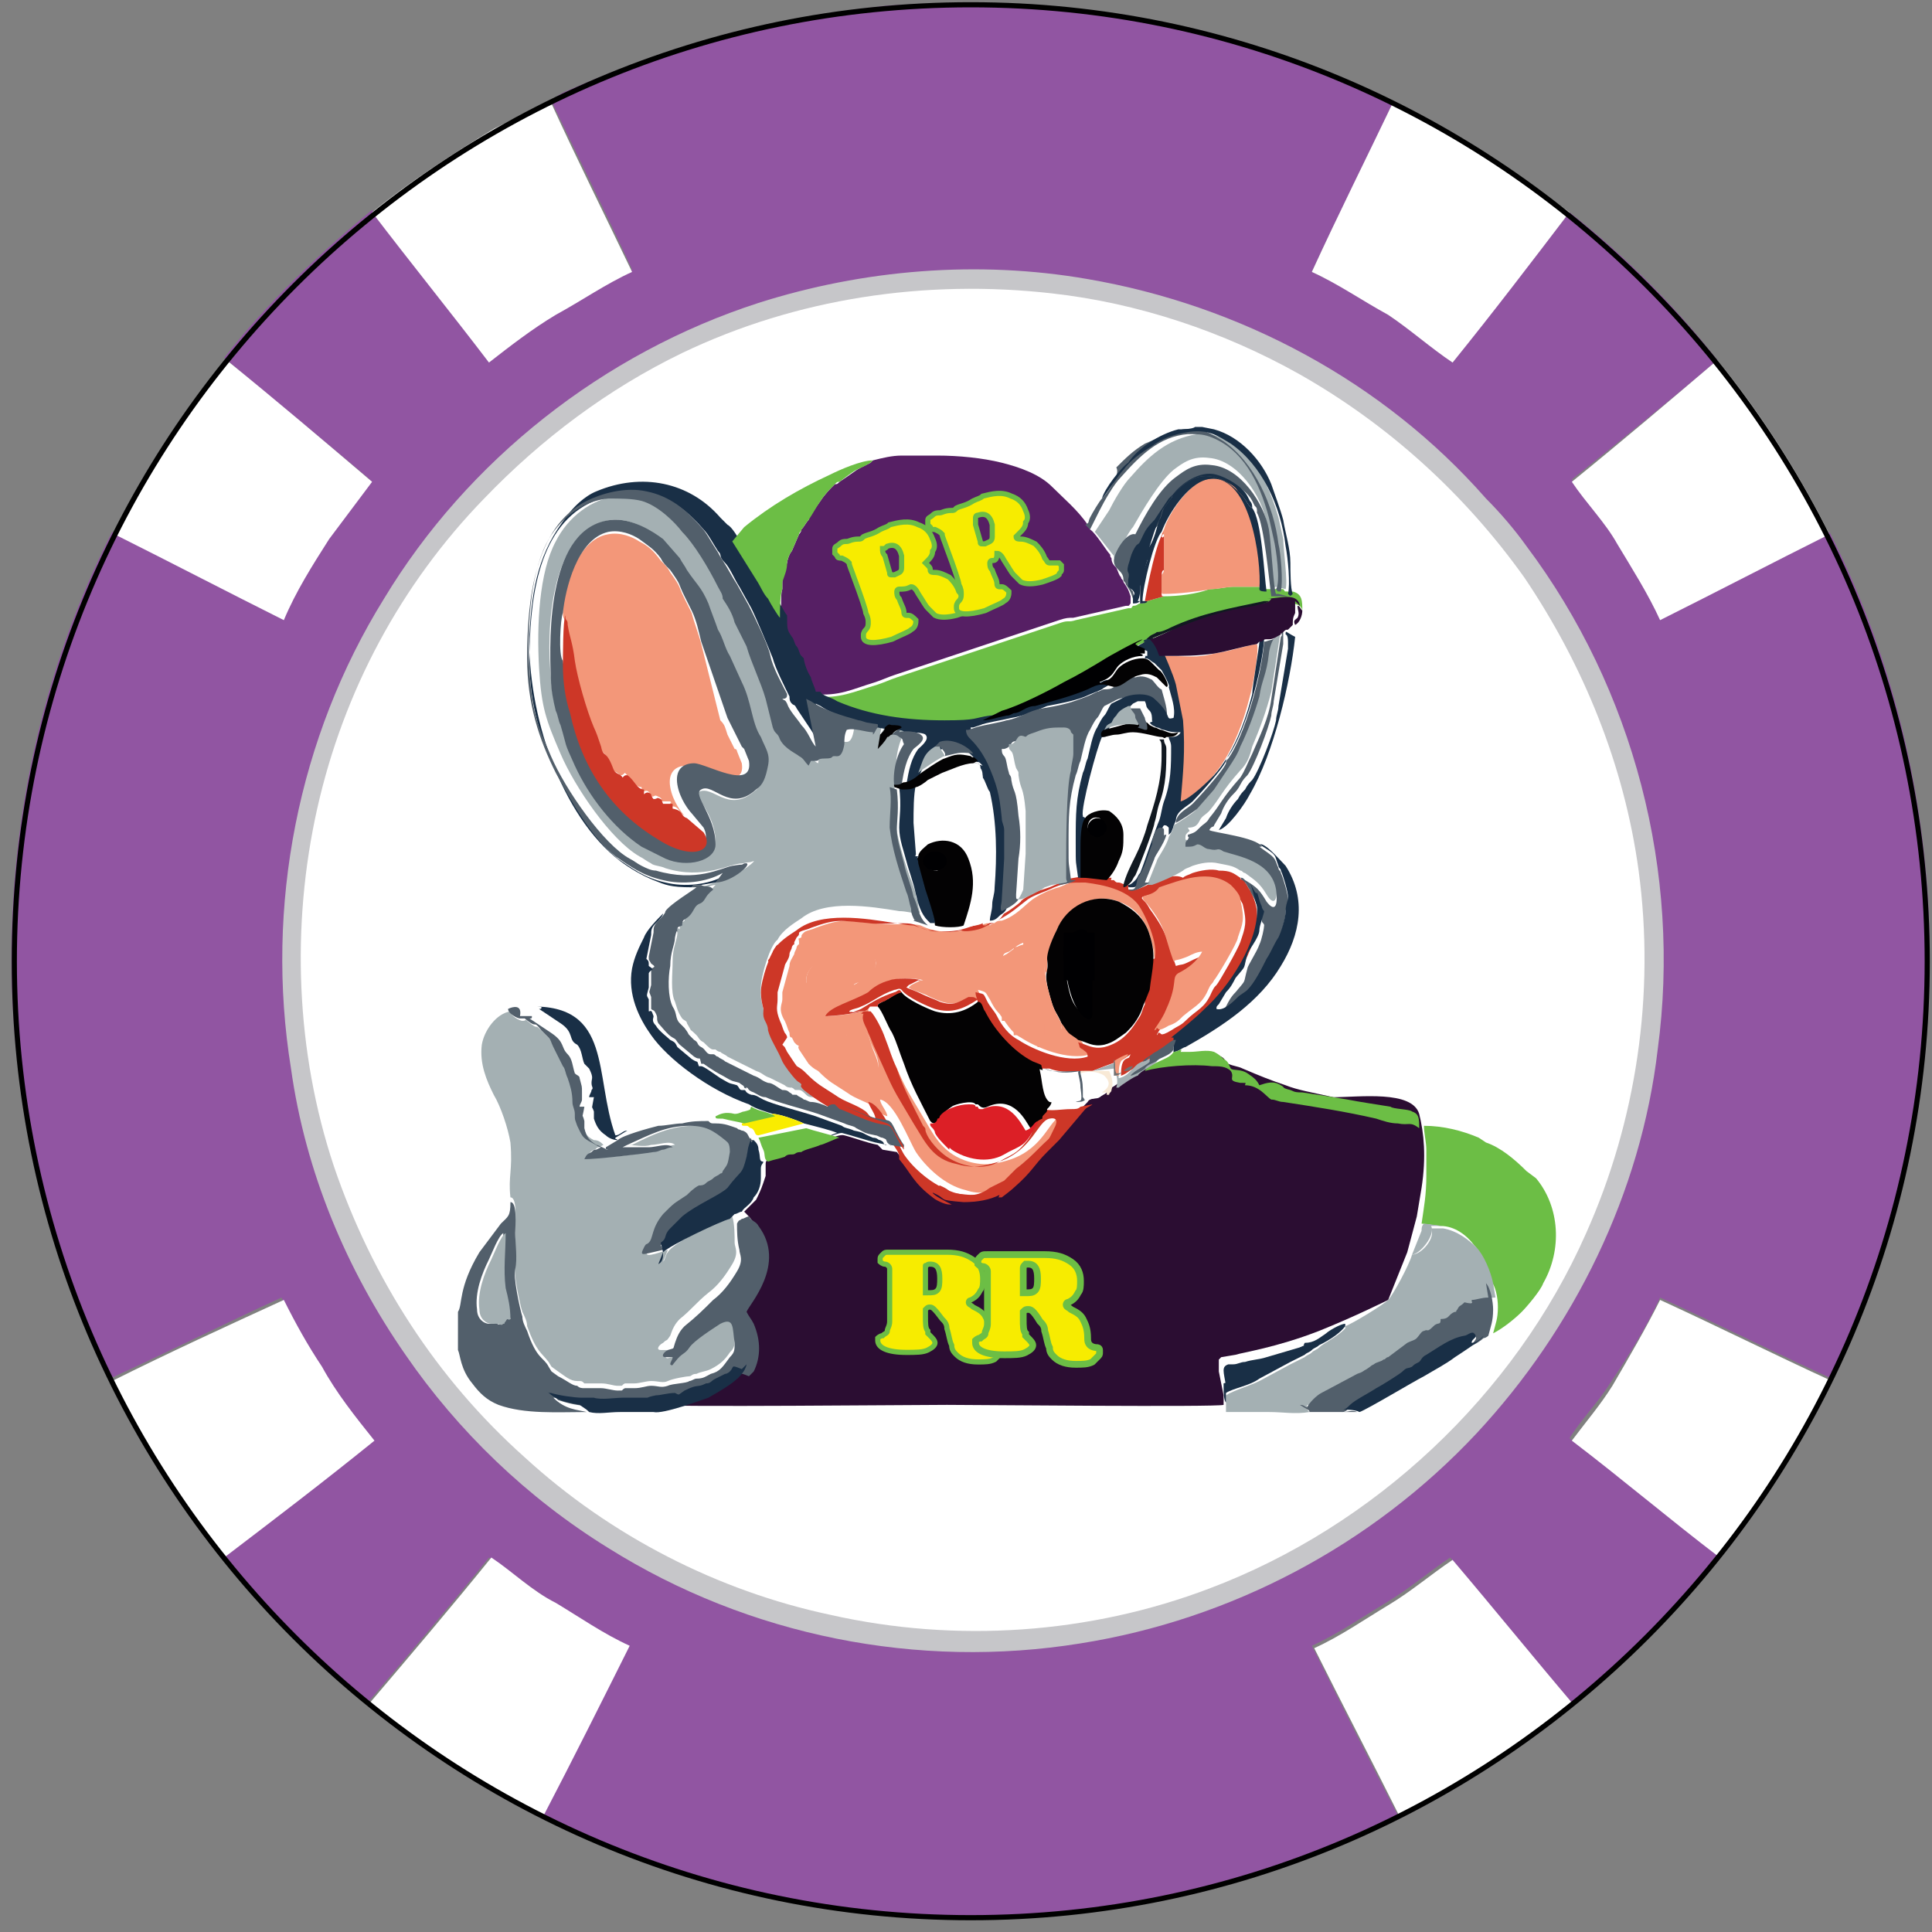 <?xml version="1.0" encoding="utf-8"?>
<!-- Generator: Adobe Illustrator 19.0.0, SVG Export Plug-In . SVG Version: 6.00 Build 0)  -->
<svg version="1.1" id="Layer_1" xmlns="http://www.w3.org/2000/svg" xmlns:xlink="http://www.w3.org/1999/xlink" x="0px" y="0px"
	 viewBox="0 0 81 81" style="enable-background:new 0 0 81 81;" xml:space="preserve">
<rect x="0" y="0" width="81" height="81" fill="#808080" stroke="none"/>
<style type="text/css">
	.st0{fill-rule:evenodd;clip-rule:evenodd;fill:#9155A2;}
	.st1{fill-rule:evenodd;clip-rule:evenodd;fill:#FFFFFF;}
	.st2{fill-rule:evenodd;clip-rule:evenodd;fill:#C6C6C9;}
	.st3{fill-rule:evenodd;clip-rule:evenodd;fill:none;stroke:#000000;stroke-width:0.216;stroke-miterlimit:22.926;}
	.st4{fill-rule:evenodd;clip-rule:evenodd;fill:#2B0D32;}
	.st5{fill-rule:evenodd;clip-rule:evenodd;fill:#A4B0B3;}
	.st6{fill-rule:evenodd;clip-rule:evenodd;fill:#561F64;}
	.st7{fill-rule:evenodd;clip-rule:evenodd;fill:#F39779;}
	.st8{fill-rule:evenodd;clip-rule:evenodd;fill:#CD3727;}
	.st9{fill-rule:evenodd;clip-rule:evenodd;fill:#6CBE45;}
	.st10{fill-rule:evenodd;clip-rule:evenodd;fill:#525F6B;}
	.st11{fill-rule:evenodd;clip-rule:evenodd;fill:#030203;}
	.st12{fill-rule:evenodd;clip-rule:evenodd;fill:#192F46;}
	.st13{fill-rule:evenodd;clip-rule:evenodd;fill:#000002;}
	.st14{fill-rule:evenodd;clip-rule:evenodd;fill:#DC1F26;}
	.st15{fill-rule:evenodd;clip-rule:evenodd;fill:#111921;}
	.st16{fill-rule:evenodd;clip-rule:evenodd;fill:#F9EC00;}
	.st17{fill-rule:evenodd;clip-rule:evenodd;fill:#F8E9D6;}
	.st18{fill-rule:evenodd;clip-rule:evenodd;fill:#706F70;}
	.st19{fill-rule:evenodd;clip-rule:evenodd;fill:#F7EC00;}
	.st20{fill-rule:evenodd;clip-rule:evenodd;fill:none;stroke:#6CBE45;stroke-width:0.216;stroke-miterlimit:2.613;}
	.st21{fill-rule:evenodd;clip-rule:evenodd;fill:none;stroke:#6CBE45;stroke-width:0.283;stroke-miterlimit:2.613;}
</style>
<path class="st0" d="M57.5,3.8c0.3,0.1,0.6,0.3,0.9,0.5C57.3,6.7,56.1,9,55,11.4c1.1,0.5,2.2,1.2,3.2,1.8c0.9,0.6,1.8,1.3,2.7,2
	c1.6-2.1,3.3-4.2,4.9-6.3c2.3,1.8,4.4,3.9,6.2,6.2c-2,1.7-4.1,3.4-6.1,5c0.6,0.9,1.3,1.7,1.9,2.6c0.6,1.1,1.3,2.1,1.8,3.2
	c2.4-1.2,4.7-2.4,7.1-3.6c2.7,5.3,4.1,11.3,4.2,17.2c0.1,6.3-1.3,12.6-4.1,18.3c-2.4-1.1-4.8-2.3-7.2-3.4c-0.6,1.3-1.3,2.4-2.1,3.6
	c-0.5,0.8-1.2,1.5-1.7,2.3c2.1,1.6,4.2,3.3,6.3,4.9c-1.8,2.3-3.9,4.4-6.2,6.2c-1.7-2-3.4-4.1-5.1-6.1c-0.9,0.6-1.7,1.3-2.7,1.9
	c-1,0.6-2,1.3-3.1,1.8c1.2,2.4,2.4,4.8,3.6,7.1c-5.9,3-12.6,4.4-19.3,4.2c-5.8-0.2-11.5-1.6-16.6-4.2c1.2-2.4,2.4-4.8,3.6-7.1
	c-1.1-0.5-2.1-1.2-3.1-1.8c-0.9-0.6-1.8-1.3-2.7-1.9c-1.7,2.1-3.4,4.1-5.1,6.1c-2.3-1.8-4.4-3.9-6.1-6.2c2.1-1.6,4.2-3.3,6.3-4.9
	c-0.8-1-1.6-2-2.2-3.1c-0.6-0.9-1.1-1.8-1.6-2.8c-2.4,1.1-4.8,2.3-7.2,3.4c-2.5-5.1-3.9-10.7-4.1-16.4c-0.2-6.6,1.2-13.2,4.2-19.1
	c2.4,1.2,4.7,2.4,7.1,3.6c0.6-1.2,1.3-2.3,1.9-3.4c0.5-0.8,1.2-1.6,1.8-2.4c-2-1.7-4.1-3.4-6.1-5.1c1.8-2.3,3.9-4.3,6.2-6.2
	c1.6,2.1,3.3,4.2,4.9,6.3c0.9-0.7,1.8-1.4,2.8-2c1-0.6,2-1.3,3.2-1.8c-1.1-2.4-2.3-4.8-3.4-7.1c0.2-0.1,0.4-0.3,0.7-0.4
	C27,2.4,30.4,1.3,34,0.7c0.9-0.2,1.8-0.3,2.7-0.4c0.6-0.1,1.2-0.1,1.9-0.1c0.3,0,0.6,0,0.9,0C45.6-0.1,51.9,1.2,57.5,3.8z"/>
<path class="st1" d="M23.1,4.3c1.1,2.4,2.3,4.8,3.4,7.1c-1.1,0.5-2.1,1.2-3.2,1.8c-1,0.6-1.9,1.3-2.8,2c-1.6-2.1-3.3-4.2-4.9-6.3
	c1.6-1.3,3.3-2.4,5.1-3.5C21.5,5,22.3,4.6,23.1,4.3z"/>
<path class="st1" d="M65.8,8.9c-1.6,2.1-3.2,4.2-4.9,6.3c-0.9-0.6-1.8-1.4-2.7-2c-1.1-0.6-2.1-1.3-3.2-1.8c1.1-2.4,2.3-4.8,3.4-7.1
	C61.1,5.5,63.5,7.2,65.8,8.9z"/>
<path class="st2" d="M45.6,11.7c6.4,1.1,12.4,4.3,16.7,9.2c0.6,0.6,1.2,1.3,1.7,2c4.5,6,6.5,13.7,5.5,21.1c-0.7,6-3.5,11.7-7.6,16.1
	c-4.4,4.7-10.3,7.8-16.6,8.8c-6.8,1.1-13.9-0.3-19.8-4c-3.4-2.1-6.3-4.9-8.5-8.1c-2.5-3.6-4.2-7.7-4.8-12
	c-1.1-6.8,0.3-13.9,3.9-19.7c3.5-5.8,9.2-10.3,15.7-12.4C36.2,11.3,41,10.9,45.6,11.7z"/>
<path class="st1" d="M44.1,12.3c3.6,0.4,7.2,1.6,10.4,3.4c3.7,2.1,6.9,5,9.4,8.5c2.5,3.7,4.2,7.9,4.8,12.3
	c0.7,5.2-0.1,10.5-2.2,15.2c-3,6.8-8.9,12.3-15.8,14.9c-5,1.9-10.6,2.3-15.9,1.1c-4.7-1-9.2-3.3-12.8-6.6c-3.7-3.3-6.4-7.5-8-12.2
	c-1.6-4.8-1.8-10.1-0.7-15c1.1-4.9,3.5-9.4,7-13c2.4-2.5,5.2-4.6,8.3-6.1C33.4,12.5,38.8,11.7,44.1,12.3z"/>
<path class="st1" d="M9.5,15.1c2.1,1.7,4.1,3.4,6.1,5.1c-0.6,0.8-1.2,1.6-1.8,2.4c-0.7,1.1-1.4,2.2-1.9,3.4
	c-2.4-1.2-4.7-2.4-7.1-3.6C6.1,19.8,7.7,17.4,9.5,15.1z"/>
<path class="st1" d="M72,15.1c1.8,2.2,3.4,4.7,4.7,7.3c-2.4,1.2-4.7,2.4-7.1,3.6c-0.5-1.1-1.2-2.2-1.8-3.2c-0.5-0.9-1.3-1.7-1.9-2.6
	C68,18.5,70,16.8,72,15.1z"/>
<path class="st1" d="M11.9,54.5c0.5,1,1,1.9,1.6,2.8c0.6,1.1,1.4,2.1,2.2,3.1c-2.1,1.7-4.2,3.3-6.3,4.9C7.6,63,6,60.5,4.7,57.9
	C7.1,56.7,9.5,55.6,11.9,54.5z"/>
<path class="st1" d="M69.6,54.5c2.4,1.1,4.8,2.3,7.2,3.4c-1.3,2.6-2.9,5.1-4.7,7.4C70,63.7,68,62,65.9,60.4c0.6-0.8,1.2-1.5,1.7-2.3
	C68.3,56.9,69,55.7,69.6,54.5z"/>
<path class="st1" d="M20.6,65.3c0.9,0.6,1.7,1.4,2.7,1.9c1,0.6,2,1.3,3.1,1.8c-1.2,2.4-2.4,4.8-3.6,7.1c-2.6-1.3-5-2.9-7.3-4.7
	C17.2,69.4,18.9,67.4,20.6,65.3z"/>
<path class="st1" d="M60.9,65.4c1.7,2,3.4,4.1,5.1,6.1c-2.3,1.8-4.7,3.4-7.3,4.7c-1.2-2.4-2.4-4.7-3.6-7.1c1.1-0.5,2.1-1.2,3.1-1.8
	C59.2,66.7,60,66,60.9,65.4z"/>
<path class="st3" d="M40.7,80.4c22.1,0,40.1-18,40.1-40.1c0-22.1-18-40.1-40.1-40.1c-22.1,0-40.1,18-40.1,40.1
	C0.6,62.4,18.6,80.4,40.7,80.4z"/>
<g>
	<g>
		<path class="st4" d="M48,44.8c-0.1,0-0.5,0.3-0.6,0.3c-0.1,0-0.6,0.4-0.8,0.5l-0.1,0c0,0.1-0.1,0.1-0.1,0.2c0,0-0.3,0.2-0.3,0.2
			c-0.1,0.1-0.4,0-0.5,0.2l-3.6,3.7l-0.1,0c-0.2,0.2-0.6,0.4-1,0.4c-0.3,0.1-0.9,0.1-1.2-0.1c-0.2,0-0.5-0.2-0.7-0.3
			c-0.8-0.6-0.9-1-1.4-1.6l-0.6-0.1L36.8,48c-0.5-0.1-1-0.3-1.4-0.4c-0.3-0.1-1.3,0.5-1.8,0.6c-0.2,0-0.2,0.1-0.4,0.1
			c-0.2,0-0.2,0.1-0.3,0.1c-0.3,0.1-0.4,0.1-0.7,0.2c-0.1,0.1-0.1,0.1-0.1,0.3c0,0.1,0,0.3,0,0.4L32,49.6c-0.1,0.3-0.2,0.5-0.3,0.7
			c-0.1,0.1-0.2,0.2-0.3,0.3c-0.1,0.1-0.1,0.1-0.2,0.2c0,0,0,0,0,0c0,0,0,0,0,0c0,0,0,0,0,0c0,0,0,0,0,0c0,0,0,0,0,0
			c0.2,0.2,0.4,0.4,0.5,0.7c0,0,0.1,0.1,0.1,0.2c0,0,0,0.1,0,0.1c0,0.1,0.1,0.3,0.1,0.4c0,0.2,0,0.3,0,0.5c0,0.1,0,0.1,0,0.2
			c0,0.1,0,0.2-0.1,0.3c-0.1,0.1-0.1,0.3-0.2,0.5c-0.2,0.3-0.4,0.6-0.6,0.9c0,0,0,0,0,0c0,0.1,0.1,0.1,0.1,0.2l0,0.1
			c0.3,0.4,0.5,1.2,0.1,2.1c0,0.1,0,0.2-0.1,0.2c-0.1,0.2-0.4,0.5-0.7,0.7c-0.4,0.3-0.9,0.5-1.3,0.7l-0.6,0.2l-0.1,0l-0.2,0l0,0
			c-0.3,0.1-0.5,0.1-0.6,0.1c0.1,0.1,11,0,12.1,0c1.2,0,11.3,0.1,11.6,0l0-0.4l-0.2-1l0-0.5l0.1-0.1l0.6-0.1c0.3-0.1,1.7-0.3,3.5-1
			c1.5-0.6,2.9-1.3,2.9-1.3l0.8-2c0,0,0.4-1.5,0.4-1.5l0.1-0.6l0.1-0.6c0.2-1.3,0.1-2.3-0.1-3.1c-0.3-1-2.5-0.7-3.6-0.7
			c-0.9-0.2-1.5-0.3-2-0.5c-0.6-0.2-1.1-0.4-1.8-0.7c-0.2-0.1-0.4-0.1-0.6-0.2c-0.1,0-0.1-0.2-0.3-0.3c-0.2-0.1-0.4-0.1-0.6-0.1
			c0,0-0.1,0-0.1,0C50,44.5,48.7,44.7,48,44.8z"/>
		<path class="st5" d="M25.6,21.8c0.9-0.1,1.8,0.5,2.1,0.9l0.7,0.8c0.1,0.2,0.2,0.3,0.3,0.5c0.4,0.6,0.6,0.7,0.9,1.4
			c0.2,0.3,0.3,0.7,0.4,1.1c0.1,0.3,0.3,0.8,0.5,1.1l0.5,1.1c0.2,0.4,0.2,0.7,0.4,1.2c0.1,0.4,0.3,0.7,0.4,1.1
			c0.2,0.5,0.4,0.7,0.3,1.2c-0.1,0.5-0.2,0.8-0.5,1c-1.1,0.9-1.7-0.3-2.3,0C29,33.3,30,34.1,30,35.3c0,0.7-1.2,1-2.1,0.6
			c-0.4-0.2-0.7-0.3-1-0.5c-1.2-0.8-2.2-2-2.8-3.4c-0.5-1.1-0.3-0.7-0.6-1.7c-0.1-0.2-0.1-0.4-0.2-0.6c-0.1-0.4-0.2-0.9-0.2-1.3
			C22.9,26.6,23,22.2,25.6,21.8L25.6,21.8z M30,37l-0.6,0.2c0.1,0.1,0.4-0.1,0.6-0.1c-0.4,0.4-0.3,0.5-0.6,0.6
			c-0.2,0.1-0.3,0.4-0.4,0.5c-0.2,0.2-0.3,0.1-0.3,0.4c-0.1,0.1-0.2,0-0.2,0.3c0,0,0,0,0,0c0,0.2-0.1-0.2-0.1,0.2
			c0,0.3-0.2,0.6-0.2,1.2c0,0.5-0.1,1.3,0.1,1.7c0.1,0.3,0.1,0.4,0.3,0.7c0.1,0.1,0.2,0.1,0.2,0.2c0.3,0.5,0,0.1,0.4,0.5
			c0.1,0.1,0.1,0.2,0.3,0.3c0.2,0.2,0.3,0.3,0.4,0.3c0.1,0,0,0,0.1,0c0,0,0.1,0.1,0.2,0.1c0.1,0.1,0.2,0.1,0.3,0.2
			c0.2,0.1,0.4,0.2,0.6,0.3c0.2,0.1,0.4,0.2,0.6,0.3c0.3,0.1,0.3,0.2,0.6,0.3c0.2,0.1,0.4,0.2,0.6,0.3c0.1,0.1,0.2,0.1,0.3,0.1
			c0.2,0.1,0,0.1,0.3,0.1c0.1,0,0.2,0.1,0.3,0.2c0.1,0.1,0.2,0.1,0.3,0.1c0.2,0.1,0.5,0.2,0.7,0.2c0,0,0-0.1,0.2-0.1
			c0.1,0,0.2,0,0.3,0l-0.8-0.5c-0.5-0.4-1.1-0.8-1.4-1.3c-0.6-0.7-1.3-2-1.2-2.9c0-0.5,0.4-1.8,0.7-2c0.2-0.4,0.7-0.7,1-0.9
			c1-0.8,2.9-0.5,4.1-0.3c0.3,0,0.6,0.1,0.8,0.1c0.1-0.1,0.1,0.1,0-0.3c0-0.1,0-0.2-0.1-0.4c0-0.2-0.1-0.4-0.2-0.7
			c-0.3-0.8-0.6-1.8-0.7-2.7c0-0.5,0-1.1,0-1.7c0.1-0.1,0-0.1,0.1-0.1c-0.1-0.6,0.1-1.4,0.4-1.8c-0.1-0.2,0-0.2-0.2-0.3
			c-0.1,0-0.2-0.1-0.3-0.1c0,0-0.1,0.1-0.2,0.1c-0.2,0.1-0.3,0.4-0.4,0.5l0.1-0.6c0-0.1,0,0,0-0.1c-0.3,0-0.8-0.2-1.1-0.1
			c-0.1,0.2,0,0.3-0.1,0.6c-0.1,0.6-0.3,0.5-0.4,0.5c-0.2,0,0,0.1-0.4,0.1c-0.5,0-0.3,0-0.4,0.1c0,0-0.1,0-0.2,0L34.3,32
			c-0.2-0.1-0.2-0.2-0.4-0.4c-0.1-0.1-0.6-0.3-0.8-0.7c-0.1-0.3-0.2-0.2-0.3-0.5c-0.1-0.4-0.2-0.8-0.3-1.2c-0.2-0.7-0.5-1.5-0.8-2.2
			c-0.1-0.4-0.3-0.6-0.5-1c-0.2-0.4-0.3-0.7-0.5-1c-0.1-0.2-0.2-0.3-0.2-0.5c-0.4-0.8-1-1.7-1.5-2.3c-0.4-0.4-1.1-1-1.7-1.3
			c-0.4-0.1-0.9-0.1-1.4-0.1c-1.1,0.1-2.1,0.9-2.6,1.9c-0.7,1.3-0.8,3.5-0.7,5.3c0.1,1.7,0.3,2.2,0.9,3.6c0.6,1.4,2.1,3.6,3.3,4.3
			c0.2,0.1,0.3,0.2,0.5,0.3c0.1,0.1,0.4,0.1,0.6,0.2c1.6,0.5,2.7-0.2,3.2-0.2c0.5-0.1,0.2,0,0.5-0.1C31.7,36.1,30.7,36.9,30,37z"/>
		<path class="st6" d="M36.6,19.3L36.6,19.3c-0.1,0.1-0.1,0.1-0.1,0.1c-0.8,0.4-0.4,0.2-1.3,0.8c-0.1,0.1-0.1,0.1-0.2,0.1
			c-0.2,0.2-0.4,0.4-0.6,0.7c-0.2,0.3-0.4,0.5-0.5,0.8c-0.1,0.1-0.2,0.3-0.3,0.4c0,0.1-0.1,0.2-0.1,0.2l-0.3,0.7
			c-0.1,0.1-0.2,0.4-0.2,0.5c-0.1,0.3-0.2,0.4-0.2,0.8l0,0.3c-0.1,0.3,0,0.8-0.1,1.2c0,0.5,0.1,0.5,0.2,0.9c0.1,0.1,0.1,0.3,0.2,0.4
			c0.1,0.2,0.1,0.3,0.2,0.4l0.1,0.1c0,0.1,0.2,0.5,0.3,0.8c0.1,0.1,0.2,0.5,0.2,0.6l0.2,0c1.1,0.1,1.6-0.2,2.6-0.5
			c0.3-0.1,0.5-0.2,0.8-0.3l6.9-2.3c0.3-0.1,0.4-0.1,0.6-0.1l2.2-0.5c0.2,0,0.1,0,0.2-0.1c0-0.2,0-0.2,0-0.3
			c-0.1-0.3-0.1-0.3-0.3-0.6c0-0.1-0.1-0.1-0.1-0.2c-0.1-0.1-0.1-0.2-0.2-0.4c-0.1-0.1-0.2-0.2-0.2-0.4c-0.1-0.1,0-0.1-0.1-0.2
			c-0.1-0.1-0.6-0.9-0.8-1c0,0,0,0,0,0L45.6,22c0,0,0,0,0,0c-0.4-0.6-1-1.1-1.5-1.6c-0.5-0.5-1.3-0.8-2.1-1
			c-0.8-0.2-1.8-0.3-2.7-0.3c-0.2,0-0.2,0-0.4,0c-0.4,0-0.7,0-1.1,0C37.4,19.1,37,19.2,36.6,19.3z"/>
		<path class="st5" d="M21.4,50.2c0.3,0,0.2,1,0.2,1.3c0,0.4,0,1.1,0,1.5c-0.1,0.3,0.2,1.7,0.3,2c0.1,0.2,0.2,0.4,0.2,0.6
			c0.4,1.1,0.6,1.1,0.9,1.5c0.2,0.3,0,0.1,0.4,0.4c0.3,0.2,0.5,0.4,0.8,0.4c0.2,0,0.2,0,0.3,0.1c0.2,0,0.5,0,0.7,0
			c0.3,0,0.5,0.1,0.7,0.1c0.3,0,0.1,0,0.3-0.1c0.1,0,0.3,0,0.4,0c0.2,0,0.5-0.1,0.7-0.1c0.3,0,0.5,0.1,0.7,0
			c0.2-0.1,0.8-0.2,0.9-0.2c0.1,0,0.1-0.1,0.3-0.1c0.2-0.1,0.4-0.1,0.6-0.2c0.4-0.2,0.6-0.4,0.8-0.7c0.2-0.2,0.2-0.3,0.2-0.6
			c0-0.5,0.1-1.1-0.6-0.8c-0.4,0.2-1.2,0.7-1.3,1c-0.2,0.3-0.2,0.2-0.6,0.6C28,56.9,28,57,27.9,56.9c0-0.1,0-0.2,0.1-0.3
			c-0.1,0-0.2,0-0.2,0c0,0,0,0-0.1,0c-0.2,0-0.1-0.2,0.1-0.3c0.2-0.2,0.1,0,0.3-0.3c0.1-0.3,0.2-0.5,0.4-0.7
			c0.5-0.4,0.7-0.7,1.2-1.1c0.4-0.3,0.7-0.7,1-1.2c0.3-0.5,0.1-0.7,0.1-0.9c0-0.3,0-0.8-0.1-1.1c-0.4,0.1-2.5,1.1-2.7,1.5
			c-0.1,0.1-0.1,0.3-0.2,0.4l0.2-0.5c-0.9,0.3-1,0.3-0.8-0.1c0.1-0.2,0.1-0.1,0.2-0.2c0.2-0.2,0.1-0.6,0.6-1.2
			c0.5-0.6,0.4-0.4,1-0.8c0.2-0.1,0.4-0.3,0.5-0.4c0.1-0.1,0.2-0.1,0.3-0.1c0.1-0.1,0.1-0.1,0.3-0.2c0.1-0.1,0.2-0.1,0.3-0.2
			c0,0,0.1-0.1,0.1-0.1c0.2-0.3,0.2-0.2,0.3-0.8c0-0.3-0.1-0.3-0.2-0.5c-0.4-0.5-0.7-0.6-1.5-0.6c-1,0-1.8,0.4-2.6,0.8L26.2,48
			c0.4,0,0.8,0.1,1.1,0c0.3,0,0.8-0.2,1,0c-0.2,0-0.3,0.1-0.4,0.1c-0.1,0-0.3,0-0.4,0.1c-0.6,0.2-2.3,0.4-2.9,0.3
			c0.1-0.1,0.1-0.2,0.3-0.3c0.1,0,0.1-0.1,0.2-0.1l0.2-0.1c-0.1-0.1-0.2-0.2-0.4-0.2c-0.4-0.2-0.3-0.3-0.6-0.7
			c-0.2-0.3-0.1-0.2-0.1-0.5c0-0.2-0.1-0.3-0.1-0.5c0-0.4-0.1-0.7-0.2-1c-0.1-0.2-0.1-0.3-0.2-0.5L23.3,44c-0.1-0.2-0.1-0.3-0.2-0.4
			c-0.1-0.1,0,0-0.3-0.3c-0.5-0.5-0.1,0-0.7-0.5c-0.1-0.1,0,0-0.2,0c-0.1,0-0.5-0.2-0.5-0.4c-0.6,0.1-1.1,0.8-1.2,1.4
			c-0.1,0.8,0.2,1.5,0.5,2.1c0.3,0.5,0.6,1.4,0.7,2C21.5,49.1,21.3,49.3,21.4,50.2z"/>
		<path class="st7" d="M23.6,25.7c0,0.3,0.1,0.2,0.1,0.4c0.1,0.6,0.2,0.7,0.3,1.5c0.1,0.7,0.5,2.1,0.8,2.8c0.1,0.3,0.3,0.6,0.3,0.8
			c0.1,0.5,0.2,0.1,0.5,0.9c0.1,0.3,0.2,0.2,0.4,0.4c0.1,0,0.1,0,0.2-0.1c0.2,0.2,0.4,0.6,0.7,0.6l0,0.2c0.1,0,0.2-0.1,0.3,0
			c0,0,0.1,0.1,0.1,0.2c0.2,0,0.1-0.1,0.3,0c0.2,0.1,0.1,0.1,0.1,0.2l0.4,0c0.1,0.1,0,0,0,0.1c0,0,0,0.1,0,0.1c0,0,0,0,0,0
			c0.4,0,0.3,0.2,0.6,0.4c-0.1-0.1-0.5-0.6-0.6-1.2c-0.1-0.6,0.2-0.9,0.7-0.9c0.5,0,2.5,1.2,2.3-0.1l-0.2-0.5c0,0,0-0.1-0.1-0.1
			c-0.1-0.2-0.2-0.4-0.3-0.6c-0.1-0.3-0.1-0.4-0.3-0.6L29.4,27c-0.1-0.4-0.3-0.9-0.4-1.3c-0.1-0.2-0.2-0.4-0.3-0.6
			c-0.3-0.6-0.1-0.4-0.6-1.1c-0.1-0.2-0.2-0.3-0.4-0.5c-0.3-0.4-0.5-0.6-0.9-0.8c-0.3-0.2-0.8-0.4-1.3-0.3
			C24.2,22.6,23.6,24.7,23.6,25.7z"/>
		<path class="st7" d="M35.7,43.1c0.5,0,0.7,0.2,0.8,0.6c0.1,0.3,0.4,0.7,0.3,1.1c-0.6,0-0.5-0.1-0.9-0.6c0,0-0.3-0.4-0.3-0.5
			C35.4,43.5,35.5,43.3,35.7,43.1L35.7,43.1z M36.7,40.5c-0.1,0.5-1.7,1.3-2.3,1.2c-0.2,0-0.6-0.2-0.6-0.6c0-0.6,0.7-0.9,1.3-1.1
			c0.3-0.1,0.8-0.1,1.1-0.1C36.5,39.9,36.8,40.2,36.7,40.5L36.7,40.5z M36.4,42.3c-0.1,0.1-0.2,0.1-0.3,0.1
			c-0.2,0.1-1.1,0.2-1.4,0.2c0.2-0.4,1.1-0.6,1.8-1c0.3-0.2,0.6-0.4,0.9-0.5c0.2-0.1,1.1-0.1,1.3,0c0,0,0,0-0.1,0l-0.4,0.2
			c-0.1,0.1-0.1,0.1-0.1,0.1c0.1,0.1,0.2,0.1,0.7,0.3c0.2,0.1,0.4,0.2,0.7,0.3c0.6,0.2,0.9-0.1,1.2-0.1c0.3,0,0.2,0,0.4,0.1
			c0-0.2,0-0.3-0.1-0.5c0.4,0.1,0.3,0.1,0.5,0.4c0.1,0.2,0.2,0.4,0.4,0.6c0.3,0.4,0.5,0.8,0.9,1c0.6,0.4,2,1,2.9,0.7
			c-0.1-0.2-0.1-0.1-0.2-0.3c-0.1-0.1-0.1-0.2-0.2-0.3c-0.1-0.1-0.3-0.2-0.4-0.3c-0.1-0.1-0.2-0.3-0.3-0.4c-0.2,0.1-0.1,0-0.1,0.2
			c0,0.1-0.3,0.4-0.6,0.4c-0.4,0-0.7-0.3-0.9-0.4c-0.5-0.5-0.8-0.8-1-1.7c-0.1-0.5-0.2-0.6,0-1.1c0.1-0.3,0-0.3,0.3-0.4
			c0.2-0.1,0.8-0.8,1.3-0.1c0.2,0.3,0.1,0.8,0.3,1c0-0.3,0-0.6,0.1-0.8l0,0.1c0.1-0.1,0.1-0.5,0.3-1.1c0.5-1,1.6-1.6,2.6-1.2
			c0.6,0.2,1.1,0.7,1.3,1.4c0.3,0.9,0.2,1.4,0,2.3c0.1,0.1-0.1,0.1,0,0c0.1-0.1,0.2-1.2,0.2-1.4c0.1,0.1,0,0.1,0.2,0.1
			c0.2-0.6-0.4-2-0.7-2.3c-0.5-0.6-1.4-0.8-2.2-0.9c-0.7-0.1-0.8,0-1.3,0.2c-0.4,0.1-0.8,0.3-1.1,0.5c-0.4,0.3-0.7,0.7-1.3,0.9
			c-0.1,0-0.2,0-0.3,0.1c-0.1,0-0.2,0.1-0.2,0.1c-0.1-0.1-0.1-0.1-0.1-0.1c-0.4,0.1-0.6,0.3-1,0.3c-0.6,0.1-1.2,0.1-1.8-0.2
			c-0.3-0.1-1.4,0-2-0.1c-1.2-0.1-1.3-0.2-2.4,0.2c-0.2,0.1-0.4,0.1-0.5,0.2c-0.1,0.1-0.1,0.1-0.1,0.2c-0.2,0.1-0.1,0-0.1,0.2
			c0,0.2,0,0-0.1,0.2c0,0.1-0.1,0.2-0.1,0.3c-0.1,0.2-0.2,0.3-0.2,0.5l-0.3,1.1c0,0.2,0,0.1,0,0.3c0,0.2-0.2,0.4,0.1,0.9
			c0.1,0.2,0.1,0.3,0.2,0.5c0,0.1,0,0.2,0.1,0.2l0.1,0.2c0,0,0,0,0.1,0.1c0.2,0.1,0,0,0.1,0.2l0.4,0.6c0.1,0.1,0.2,0.2,0.4,0.3
			c0.5,0.5,0.6,0.5,1.2,0.9c0.4,0.3,0.9,0.4,1.3,0.7c0.2,0.2,0.1,0.2,0.4,0.3c0-0.2-0.3-0.5-0.3-0.7c0.6,0.1,1.2,1.7,1.5,2.2
			c0.4,0.6,1.2,1.4,2.1,1.6c0.6,0.2,1,0.1,1.5-0.2c0.2-0.1,0.4-0.2,0.6-0.3c0.2-0.1,0.3-0.3,0.5-0.5c0.4-0.3,0.6-0.6,1-0.9
			c0.5-0.5,0.4-0.2,0.6-0.8c0,0,0.3-0.5-0.2-0.4c-0.5,0.1-0.7,1.3-2.1,1.8c-0.6,0.2-1.1,0.3-1.8,0.1c-1-0.3-1.4-1-1.8-1.7
			c-1-1.7-0.7-1.1-1.6-3.1c-0.1-0.2-0.2-0.5-0.3-0.7C36.6,42.8,36.4,42.6,36.4,42.3C36.4,42.3,36.5,42.3,36.4,42.3z"/>
		<path class="st8" d="M47.9,37.6c0.3-0.1,0.5-0.1,0.8-0.2c0.9-0.2,2.1-0.8,3-0.1c0.1,0.1,0.3,0.4,0.4,0.6c0.2,0.8,0.1,1-0.1,1.6
			c-0.1,0.3-0.9,1.7-1,1.8c-0.1,0.1-0.1,0.1-0.2,0.3c-0.3,0.7-0.6,0.7-1.1,1.2c-0.2,0.2-0.3,0.2-0.6,0.4c-0.5,0.3-0.4,0.1-0.5,0.1
			c-0.1,0,0,0-0.1,0.1c0-0.1,0.3-0.4,0.5-0.9c0.5-1.2,0.2-1.3,0.5-1.5c0.4-0.2,0.9-0.5,1-0.9c-0.2,0-0.4,0.1-0.6,0.2
			c-0.4,0.2-0.3,0.1-0.6,0.2c-0.4-1.1-0.3-1.3-1.1-2.4C48,37.7,47.8,37.7,47.9,37.6L47.9,37.6z M48.3,37c0,0-0.7,0.4-0.9,0.3
			c-0.1,0-0.1,0-0.1-0.1l0-0.1c-0.2,0-0.3-0.1-0.4-0.1c-0.1,0-0.1,0-0.2-0.1c-0.2,0-0.1,0-0.1-0.1c-0.1,0-0.8,0-1-0.1l-0.2,0
			c-0.1,0.1-0.6,0.1-0.7,0.2L44,37.2l-0.3,0.1c-0.1,0-0.9,0.4-0.9,0.5c-0.1,0.1-0.5,0.4-0.7,0.5c-0.1,0.1-0.1,0.2-0.3,0.3
			c-0.1,0.1-0.2,0.1-0.4,0.2l-0.2,0.1c-0.2,0.1-0.8,0.2-0.9,0.1c-0.3,0.1-0.9,0.1-1.2,0l-0.2,0l-0.6-0.2c-0.3,0-0.6-0.1-0.8-0.1
			c-1.2-0.2-3.1-0.5-4.1,0.3c-0.3,0.2-0.8,0.5-1,0.9c0,0.1,0,0,0,0.1c0,0-0.1,0.1-0.1,0.1c0,0.1-0.1,0.1-0.1,0.2
			c0.2,0.1,0.4,0.1,0.1,0.6c-0.1,0.3-0.3,1.2-0.3,1.6c0,0.3,0.2,0.4,0.2,0.7c0.1,0.4,0.4,0.8,0.6,1.3c0.1,0.2,0.4,0.6,0.6,0.8
			c0.1,0.1,0.2,0.1,0.2,0.2c0,0-0.1,0,0.1,0.2c1,0.8,2.1,1.3,3.3,1.7c0.2,0.1,0.2,0.2,0.4,0.5c0.1,0.2,0.3,0.4,0.3,0.6l0,0.1
			c0.5,0.6,0.6,1,1.4,1.6c0.1,0.1,0.5,0.3,0.7,0.3l0.1,0c-0.2-0.1-0.8-0.4-0.8-0.5c0.7,0.3,0.1,0.3,1.3,0.4c0.6,0,1.1-0.1,1.5-0.3
			c0,0,0,0,0,0c0,0.1-0.1,0.1,0,0.1l0.1,0c0,0,0.4-0.3,0.5-0.4c0.8-0.7,0.8-0.9,1.4-1.5c0.2-0.2,0.3-0.3,0.5-0.5l1.1-1.3
			c0.1-0.1,0.2-0.1,0.3-0.2l-0.5,0.1c-0.1,0.1-0.2,0.1-0.4,0.1c-0.4,0-0.8,0.1-1.2,0c0,0.2-0.1,0.3-0.2,0.4
			c-0.1,0.1-0.1,0.1-0.1,0.2c-0.1,0.1-0.1,0-0.1,0.2c0,0.2-0.2,0.5-0.3,0.6c-0.4,0.5-0.6,0.5-1.1,0.8c-0.7,0.4-1.6,0.2-2.2-0.2
			c-0.3-0.2-0.8-0.7-0.9-1.1c0-0.1,0-0.1-0.1-0.2c-0.4-0.8-0.8-1.5-1.1-2.4c-0.2-0.4-0.3-0.8-0.5-1.3c-0.1-0.3-0.4-0.9-0.6-1.1
			c-0.1,0-0.1,0-0.2,0c-0.1,0-0.1,0-0.2,0.1c0.1,0,0,0,0.1,0c-0.1,0.3,0.1,0.5,0.2,0.8c0.1,0.2,0.2,0.5,0.3,0.7
			c0.9,2,0.6,1.4,1.6,3.1c0.5,0.8,0.8,1.5,1.8,1.7c0.7,0.2,1.1,0.1,1.8-0.1c1.4-0.5,1.6-1.7,2.1-1.8c0.5-0.1,0.2,0.4,0.2,0.4
			c-0.3,0.6-0.1,0.3-0.6,0.8c-0.3,0.3-0.6,0.6-1,0.9c-0.2,0.2-0.3,0.3-0.5,0.5c-0.2,0.1-0.4,0.2-0.6,0.3c-0.4,0.3-0.8,0.4-1.5,0.2
			c-0.9-0.3-1.7-1-2.1-1.6c-0.3-0.5-0.9-2.1-1.5-2.2c0.1,0.3,0.3,0.5,0.3,0.7c-0.3-0.1-0.2-0.1-0.4-0.3c-0.4-0.3-0.9-0.4-1.3-0.7
			c-0.6-0.4-0.7-0.4-1.2-0.9c-0.1-0.1-0.2-0.2-0.4-0.3l-0.4-0.6c-0.1-0.2,0,0-0.1-0.2c0,0,0,0-0.1-0.1L33,43.5
			c0-0.1-0.1-0.2-0.1-0.2c-0.1-0.2-0.1-0.3-0.2-0.5c-0.2-0.5-0.1-0.6-0.1-0.9c0-0.2,0-0.1,0-0.3l0.3-1.1c0-0.1,0.2-0.3,0.2-0.5
			c0-0.1,0.1-0.2,0.1-0.3c0.1-0.2,0.1,0,0.1-0.2c0.1-0.2,0,0,0.1-0.2c0.1-0.1,0.1-0.1,0.1-0.2c0.1-0.1,0.3-0.1,0.5-0.2
			c1.1-0.4,1.2-0.3,2.4-0.2c0.6,0.1,1.7-0.1,2,0.1c0.5,0.3,1.1,0.3,1.8,0.2c0.4-0.1,0.6-0.2,1-0.3c0,0.1,0,0.1,0.1,0.1
			c0.1,0,0.1-0.1,0.2-0.1c0.1,0,0.2,0,0.3-0.1c0.6-0.3,0.9-0.6,1.3-0.9c0.3-0.2,0.7-0.3,1.1-0.5c0.5-0.2,0.7-0.2,1.3-0.2
			c0.8,0.1,1.7,0.3,2.2,0.9c0.3,0.4,0.9,1.7,0.7,2.3c-0.2,0-0.1,0-0.2-0.1c0,0.2,0,1.3-0.2,1.4c-0.1,0.1,0,0.1,0,0L48,42.1
			c-0.1,0.2-0.1,0.3-0.2,0.5c-0.2,0.3-0.3,0.5-0.6,0.8c-0.2,0.2-0.5,0.4-0.9,0.5c-0.5,0.1-0.7-0.1-1.1-0.2c0.1,0.2,0,0.2,0.2,0.3
			c0.1,0.1,0.2,0.1,0.2,0.3c-0.9,0.3-2.3-0.3-2.9-0.7c-0.4-0.2-0.7-0.6-0.9-1c-0.1-0.2-0.3-0.4-0.4-0.6c-0.2-0.4-0.1-0.3-0.5-0.4
			c0,0.2,0.1,0.3,0.1,0.5c0.2,0,0.2,0.2,0.3,0.4c0.4,0.9,1.2,1.7,2,2.1c0.4,0.2,0.3,0.1,0.4,0.3c0-0.1-0.1-0.1,0.1-0.1
			c0,0,0.1,0,0.2,0c0.5,0.2,1,0.1,1.5,0.1l0.3,0c0,0,1-0.4,1.1-0.4c0.1,0,0.5-0.3,0.5-0.3c-0.1,0.2,0,0.1-0.2,0.2
			c-0.2,0.1-0.2,0.5-0.2,0.7c0.3-0.1,0.4-0.3,0.6-0.3c0.1-0.1,0.2-0.2,0.3-0.2c0.1-0.2,0.2-0.1,0.3-0.2c0.1-0.1,0.2-0.1,0.3-0.2
			c0.2-0.1,0.4-0.3,0.6-0.4c0.5-0.4,0.9-0.8,1.4-1.2c1-1,2.3-2.8,2.2-4.3c0-0.4-0.2-0.8-0.3-1c-0.1-0.1-0.1-0.2-0.2-0.3
			c0-0.1-0.1-0.1-0.1-0.1c-0.1-0.1-0.1,0-0.1-0.1c-0.3-0.2-0.4-0.3-0.9-0.3c-0.3-0.1-0.8,0-1.1,0.1c-0.2,0.1-0.3,0.1-0.4,0.2
			C49.2,36.6,48.6,36.9,48.3,37z"/>
		<path class="st9" d="M48.8,25l-0.7,0.2c-0.1,0.1-0.2,0.1-0.3,0.1c-0.1,0-0.1,0.1-0.3,0.1c-0.1,0.1,0,0.1-0.2,0.1l-2.2,0.5
			c-0.3,0.1-0.3,0-0.6,0.1l-6.9,2.3c-0.3,0.1-0.5,0.2-0.8,0.3c-1,0.3-1.6,0.6-2.6,0.5c0.1,0.2,0.3,0.2,0.7,0.4
			c1.4,0.7,2.9,0.8,4.5,0.8c1.4,0,1.2-0.2,1.9-0.2l0.9-0.3c0.7-0.2,1.9-0.8,2.6-1.2c0.5-0.3,1.1-0.6,1.6-0.9
			c0.3-0.2,1.3-0.8,1.7-0.9c0.2-0.2-0.2,0,0,0c0.1,0,0,0,0.1,0c0.1-0.2,0.3-0.2,0.5-0.3c0.2-0.1,0.4-0.2,0.6-0.2
			c1.3-0.6,2.5-0.8,3.9-1.1c0.5,0.1,1.3-0.2,1.4,0.3l0,0c0,0,0,0,0,0c0,0,0,0,0,0c0-0.4,0-0.7-0.4-0.8c-0.1,0-0.1,0.1-0.2,0
			c-0.2,0-0.1,0-0.2-0.1l0,0l-0.7,0c-0.1,0-0.3,0-0.3-0.1c-0.4,0-0.7,0-1.1,0c-0.3,0-0.6,0.1-1,0.1C50.2,24.9,49.4,25,48.8,25z"/>
		<path class="st10" d="M21.4,55.3c-0.1,0-0.1-0.1-0.3,0.1c-0.1,0.1-0.1,0.1-0.1,0.1c-0.2,0.1-0.1-0.1-0.3,0c-0.1,0-0.1,0-0.2,0
			c-0.2,0-0.5-0.2-0.5-0.6c-0.1-0.7,0.2-1.5,0.5-2.1c0.1-0.2,0.4-1,0.6-1.1c0,0.8,0,1.4,0,2.3C21.2,54.4,21.3,54.9,21.4,55.3
			L21.4,55.3z M19.2,56.2c0,0.2,0,0.2,0,0.4c0.1,0.2,0.1,0.8,0.6,1.4c0.3,0.4,0.6,0.7,1.1,0.9c1.1,0.4,2.5,0.3,3.7,0.3c0,0,0,0,0,0
			c0,0,0,0,0,0c0,0,0,0,0,0c-0.4-0.1-0.9-0.1-1.4-0.6c0.1,0,0.1,0,0.2,0.1c0.3,0.1,1,0.3,1.3,0.2c0.3,0,0.2,0,0.5,0
			c0.2,0,0.9,0,1.2,0l0.9,0c0.3,0,0,0,0.5-0.1c0.2,0,0.4-0.1,0.8-0.1c0.2,0,0.1,0,0.4-0.1c0.6-0.3,0.5-0.1,0.9-0.3
			c0.2-0.1,0.2-0.2,0.4-0.2c0.2-0.1,0.2-0.1,0.4-0.2c0,0,0.1-0.1,0.2-0.1c0.2-0.2,0-0.3,0.5-0.1l0.2-0.2c0.3-0.6,0.3-1.3,0-2
			c-0.1-0.2-0.2-0.3-0.3-0.5c0.1-0.3,1.7-2,0.5-3.6c-0.1-0.2-0.3-0.2-0.4-0.4c-0.1,0-0.2,0.1-0.3,0.1c-0.1,0.1-0.1,0-0.2,0.2
			c0,0.3,0,0.7,0.1,1.1c0,0.2,0.2,0.4-0.1,0.9c-0.3,0.5-0.6,0.9-1,1.2c-0.4,0.4-0.7,0.7-1.2,1.1c-0.2,0.2-0.3,0.4-0.4,0.7
			c-0.1,0.3,0,0.2-0.3,0.3c-0.2,0.1-0.3,0.3-0.1,0.3c0,0,0,0,0.1,0c0.1,0,0.2,0,0.2,0c0,0.1-0.1,0.2-0.1,0.3c0.1,0.1,0.1,0,0.2-0.1
			c0.3-0.4,0.4-0.3,0.6-0.6c0.2-0.3,1-0.8,1.3-1c0.6-0.3,0.5,0.2,0.6,0.8c0,0.3,0,0.4-0.2,0.6c-0.3,0.4-0.4,0.6-0.8,0.7
			c-0.2,0.1-0.3,0.2-0.6,0.2c-0.1,0-0.2,0.1-0.3,0.1c-0.1,0.1-0.7,0.1-0.9,0.2c-0.3,0.1-0.4,0-0.7,0c-0.2,0-0.4,0.1-0.7,0.1
			c-0.1,0-0.3,0-0.4,0c-0.2,0.1,0,0.1-0.3,0.1c-0.2,0-0.5-0.1-0.7-0.1c-0.2,0-0.5,0-0.7,0c-0.1,0-0.2,0-0.3-0.1
			c-0.2,0-0.4-0.2-0.8-0.4c-0.4-0.3-0.2-0.1-0.4-0.4c-0.2-0.4-0.5-0.3-0.9-1.5c-0.1-0.2-0.2-0.4-0.2-0.6c-0.1-0.3-0.4-1.7-0.3-2
			c0.1-0.4,0-1.1,0-1.5c0-0.3,0.1-1.3-0.2-1.3c0,0.6-0.1,0.6-0.4,0.9c-0.3,0.4-0.6,0.8-0.9,1.2c-0.9,1.5-0.7,2.2-0.9,2.5
			c0,0.1,0,0.2,0,0.3V56.2z"/>
		<path class="st9" d="M59.6,51.3l0.8,0.1c0.6,0,1.1,0.4,1.4,0.8c0.3,0.3,0.5,1,0.7,1.5c0.2,0.2,0.3,0.7,0.3,1.1
			c0,0.5-0.1,0.7-0.2,1.1c0.4-0.2,0.9-0.6,1.2-0.9c0.2-0.2,0.8-0.9,0.9-1.2c0.8-1.4,0.7-3.2-0.3-4.4L64,49.1c-0.5-0.5-1.1-1-1.7-1.2
			L62,47.7c-0.7-0.3-1.5-0.5-2.3-0.5c0,0.3,0.1,0.7,0.1,1c0,0.3,0,0.8,0,1.1C59.8,50.1,59.7,50.6,59.6,51.3z"/>
		<path class="st5" d="M59.2,52.6c-0.1,0.4-0.8,1.7-1,1.9c-0.2,0.2-1.5,1-1.8,1.1l0,0.1c-0.4,0.4-0.9,0.6-1.1,0.8
			c-0.1,0.1-0.2,0.1-0.3,0.2c-0.1,0.1-0.2,0.1-0.3,0.2c-0.2,0.1-0.4,0.2-0.6,0.3l-1.3,0.7c-0.4,0.2-1.1,0.4-1.4,0.6l0,0.4l0,0.3
			c0.4,0,1.3,0,1.8,0c0.6,0,1.1,0.1,1.7,0c-0.1-0.1-0.1-0.1-0.1-0.3c0.2,0,0.2,0.1,0.3,0.1c0.1-0.2,0.4-0.5,0.6-0.6l1.5-0.8
			c0.3-0.1,0.2-0.1,0.4-0.2c0.4-0.2,0.1-0.1,0.3-0.2c0.1-0.1,0.3-0.1,0.4-0.2c0.1,0,0.1,0,0.2-0.1l0.8-0.6c0.1-0.1,0.2-0.2,0.4-0.2
			c0.1-0.1,0.2-0.2,0.3-0.3c0.2-0.1,0.1,0.1,0.4-0.2c0.2-0.2,0.2,0,0.3-0.3c0.4,0,0.3-0.2,0.6-0.3c0.1,0,0.1,0,0.1-0.1
			c0.2-0.2,0.1,0,0.3-0.3c0.4,0,0.2,0,0.3-0.1c0.2,0,0.4-0.1,0.7-0.1l-0.1-0.6c-0.1-0.5-0.4-1.2-0.7-1.5c-0.3-0.3-0.8-0.7-1.4-0.8
			l-0.5,0C60.2,51.9,59.6,52.6,59.2,52.6z"/>
		<path class="st10" d="M23.6,25.7c0.1-1,0.6-3.1,1.9-3.4c0.5-0.1,1,0.1,1.3,0.3c0.4,0.3,0.6,0.4,0.9,0.8c0.1,0.2,0.2,0.3,0.4,0.5
			c0.5,0.7,0.3,0.5,0.6,1.1c0.1,0.2,0.2,0.4,0.3,0.6c0.2,0.4,0.3,0.9,0.4,1.3l1.1,3.2c0.1,0.2,0.2,0.4,0.3,0.6
			c0.1,0.2,0.2,0.4,0.3,0.6c0,0,0.1,0.1,0.1,0.1l0.2,0.5c0.2,1.3-1.8,0.1-2.3,0.1c-0.5,0-0.8,0.3-0.7,0.9c0.1,0.6,0.5,1.1,0.6,1.2
			l0.5,0.6c0.4,0.8-0.5,1.2-1.9,0.3c-1.9-1.2-3.1-3-3.7-5.3c-0.1-0.6-0.2-1.3-0.3-2C23.4,27.5,23.5,25.9,23.6,25.7L23.6,25.7z
			 M25.6,21.8c-2.6,0.3-2.6,4.7-2.5,6.7c0,0.4,0.1,0.9,0.2,1.3c0.1,0.2,0.1,0.4,0.2,0.6c0.3,1,0.1,0.6,0.6,1.7
			c0.6,1.3,1.6,2.6,2.8,3.4c0.4,0.2,0.6,0.3,1,0.5c0.9,0.4,2.1,0.1,2.1-0.6c0-1.2-1-2.1-0.6-2.3c0.5-0.3,1.2,1,2.3,0
			c0.3-0.2,0.4-0.5,0.5-1c0.1-0.5-0.1-0.7-0.3-1.2c-0.2-0.3-0.3-0.7-0.4-1.1c-0.1-0.4-0.2-0.8-0.4-1.2l-0.5-1.1
			c-0.2-0.3-0.3-0.8-0.5-1.1c-0.1-0.3-0.3-0.8-0.4-1.1c-0.3-0.7-0.5-0.8-0.9-1.4c-0.1-0.2-0.2-0.3-0.3-0.5l-0.7-0.8
			C27.4,22.3,26.5,21.7,25.6,21.8z"/>
		<path class="st11" d="M36.8,42.2c0.2,0.2,0.4,0.8,0.6,1.1c0.2,0.4,0.3,0.8,0.5,1.3c0.3,0.9,0.7,1.6,1.1,2.4
			c0.1,0.1,0.1,0.1,0.3,0.1c0.1-0.3,0.3-0.5,0.6-0.7c0.1-0.1,0.9-0.3,1-0.1l0.1,0c0.1,0.1,0.2,0.2,0.4,0.1c1.1-0.5,1.6,0.6,1.8,0.9
			c0.2-0.1,0.2-0.3,0.5-0.4c0-0.1,0-0.1,0.1-0.2c0.1-0.1,0.1-0.1,0.1-0.2c0.1-0.1,0.2-0.2,0.2-0.4c-0.3-0.2-0.3-0.9-0.4-1.3
			c-0.1-0.2,0.1-0.1-0.4-0.3c-0.8-0.4-1.6-1.3-2-2.1C41.2,42.3,41.2,42,41,42c-0.5,0.4-1.1,0.6-1.8,0.4c-0.3-0.1-1.2-0.5-1.4-0.8
			c-0.2,0-0.4,0.2-0.6,0.3c-0.1,0-0.2,0.1-0.2,0.1C36.8,42.1,36.8,42.1,36.8,42.2z"/>
		<path class="st12" d="M29,37.2C29,37.1,29,37.2,29,37.2c0.1-0.1,0.1-0.1,0.2-0.1c0.1,0,0.1,0,0.2,0L30,37l0.4-0.3
			c-0.7,0.4-1.7,0.5-2.5,0.3c-0.9-0.2-1.4-0.6-2-1c-1-0.8-1.8-2.2-2.5-3.5c-0.7-1.4-1.2-2.9-1.2-4.8c0-2.4,0.3-5.5,2.5-6.6
			c0.6-0.3,1.6-0.6,2.5-0.4c1,0.2,1.7,0.8,2.3,1.5c0.2,0.2,0.4,0.6,0.6,0.9c0.2,0.2,0,0.2,0.3,0.5c0.2,0.2,0.4,0.7,0.6,1l0.5,0.9
			c0.2,0.4,0.7,1.6,0.9,2.1c0.1,0.4,0.5,1.2,0.7,1.6c0,0.1,0,0.2,0.1,0.3c0.1,0.1,0.1,0,0.2,0.2c0.2,0.3,0.4,0.6,0.6,0.9
			c0.2,0.3,0.3,0.6,0.6,0.9l-0.4-2l0.2,0.1c0,0,0,0,0,0c0,0,0,0,0,0c0.6,0.4,1.3,0.6,2,0.8c0.1,0,0.3,0.1,0.4,0.1
			c0.4,0.1,0.4,0,0.4,0.2c0.1-0.1,0.1-0.1,0.3-0.1c0.1,0,0.4,0,0.4,0.1c0.2,0,0.8,0,0.9,0.1c0.2,0.2-0.2,0.5-0.3,0.6
			c-0.3,0.4-0.4,0.9-0.5,1.5c0.2,0,0.5-0.2,0.6-0.3l-0.1,0c0.3-0.6,0.3-0.8,0.8-1.1l0.2-0.1c0.6-0.3,1.3,0.2,1.4,0.5
			c0.1,0.1,0.1,0,0.2,0.1l0.1,0.1L40.8,32c0.2,0,0.3,0,0.3,0.2c0.1,0.1,0.1,0.3,0.1,0.4c0.1,0.1,0.2,0.5,0.3,0.6
			c0.3,1.3,0.3,2.7,0.2,4c0,0.3-0.1,0.5-0.1,0.7c0,0.3-0.1,0.5-0.1,0.7c0.2,0,0.3-0.1,0.4-0.2c0.1-0.1,0.2-0.1,0.3-0.3
			c-0.1-0.1,0-0.2,0-0.5l0.1-1.7c0-0.4,0-0.8,0-1.2c0-0.2-0.1-0.3-0.1-0.5c0-1-0.2-1.5-0.6-2.3c-0.2-0.4-0.4-0.7-0.7-1
			c-0.1-0.1-0.2-0.1-0.2-0.4c0.1,0,0,0,0.1,0l0.3-0.1c0.2-0.1,0.9-0.2,1.3-0.3c0.6-0.1,1-0.3,1.5-0.5c0.5-0.1,1.1-0.2,1.6-0.4
			c0.2-0.1,0.5-0.2,0.7-0.3c0.1-0.1,0.2-0.1,0.3-0.2c0.1-0.1,0.3,0,0.4-0.1l-0.4-0.1c-0.3,0-0.4,0.2-0.6,0.2
			c-0.7,0.3-1.5,0.5-2.2,0.7c-0.4,0.1-0.6,0.3-0.9,0.3c-0.2,0-0.2,0.1-0.3,0.1c-0.5,0-0.6,0.2-1,0.2v0c-0.7,0.1-0.5,0.2-1.9,0.2
			c-1.6,0-3.1-0.2-4.5-0.8c-0.3-0.2-0.6-0.2-0.7-0.4l-0.2,0c0-0.1-0.2-0.5-0.2-0.6c-0.2-0.3-0.3-0.7-0.3-0.8l-0.1-0.1
			c-0.1-0.1-0.1-0.3-0.2-0.4c-0.1-0.1-0.1-0.3-0.2-0.4c-0.2-0.3-0.2-0.3-0.2-0.9c-0.1-0.1-0.4-0.7-0.5-0.8c-0.2-0.3-0.3-0.5-0.5-0.8
			l-1-1.6c-0.1-0.1-0.3-0.5-0.5-0.6c-0.1-0.1-0.2-0.2-0.3-0.3c-1.3-1.5-3.3-1.9-5.2-1.1c-0.5,0.2-1,0.7-1.2,1c-1.2,1.5-1.5,3-1.6,5
			c-0.1,3.3,1.3,7.6,3.8,9.5c0.4,0.3,0.9,0.6,1.4,0.8C27.9,37.1,28.1,37.2,29,37.2z"/>
		<path class="st11" d="M45.2,39.2c0.6-0.2,0.5,1.1,0.5,1.6c0,0.4,0,0.7,0,1.1c0,0.3,0.1,0.9-0.4,0.5c-0.4-0.3-0.5-0.9-0.6-1.5
			C44.7,40.4,44.5,39.5,45.2,39.2L45.2,39.2z M43.9,40.2c0.1,0.7-0.2,0.4,0.1,1.5c0.2,0.8,0.3,0.7,0.5,1.2c0.1,0.1,0.2,0.3,0.3,0.4
			c0.1,0.1,0.3,0.2,0.4,0.3c0.4,0.1,0.6,0.3,1.1,0.2c0.4-0.1,0.6-0.3,0.9-0.5c0.2-0.2,0.4-0.4,0.6-0.8c0.1-0.2,0.1-0.3,0.2-0.5
			l0.2-0.5c0.1-0.9,0.3-1.4,0-2.3c-0.2-0.7-0.7-1.1-1.3-1.4c-1.1-0.4-2.2,0.2-2.6,1.2C44,39.6,43.9,40,43.9,40.2z"/>
		<path class="st10" d="M30,37c0.7,0,1.7-0.9,1.2-0.8c-0.2,0.1,0.1,0-0.5,0.1c-0.5,0.1-1.5,0.7-3.2,0.2c-0.2,0-0.4-0.1-0.6-0.2
			c-0.2-0.1-0.3-0.2-0.5-0.3c-1.1-0.6-2.7-2.9-3.3-4.3c-0.6-1.4-0.8-1.9-0.9-3.6c-0.1-1.7,0-3.9,0.7-5.3c0.5-1,1.5-1.8,2.6-1.9
			c0.5,0,1,0,1.4,0.1c0.7,0.2,1.4,0.9,1.7,1.3c0.5,0.5,1.1,1.5,1.5,2.3c0.1,0.2,0.2,0.3,0.2,0.5c0.2,0.3,0.4,0.6,0.5,1
			c0.2,0.4,0.3,0.6,0.5,1c0.2,0.7,0.6,1.5,0.8,2.2c0.1,0.4,0.2,0.8,0.3,1.2c0.1,0.3,0.2,0.2,0.3,0.5c0.2,0.4,0.7,0.6,0.8,0.7
			c0.2,0.1,0.2,0.2,0.4,0.4l0.1-0.2c0,0,0.1,0,0.2,0c0.2,0,0-0.1,0.4-0.1c0.4,0,0.2-0.1,0.4-0.1c0.1,0,0.3,0.1,0.4-0.5
			c0-0.2,0-0.4,0.1-0.6c0.3-0.1,0.8,0.1,1.1,0.1c0,0.1,0,0,0,0.1c0.1-0.1,0.1-0.2,0.2-0.3c0-0.2,0.1-0.1-0.4-0.2
			c-0.1,0-0.3-0.1-0.4-0.1c-0.7-0.2-1.4-0.4-2-0.8c0,0,0,0,0,0c0,0,0,0,0,0l-0.2-0.1l0.4,2c-0.2-0.2-0.3-0.6-0.6-0.9
			c-0.2-0.3-0.5-0.6-0.6-0.9c-0.1-0.2-0.1-0.1-0.2-0.2C33,29.3,33,29.2,33,29.1c-0.2-0.4-0.6-1.1-0.7-1.6c-0.1-0.5-0.7-1.7-0.9-2.1
			l-0.5-0.9c-0.2-0.3-0.4-0.7-0.6-1c-0.2-0.3-0.1-0.2-0.3-0.5c-0.2-0.3-0.4-0.7-0.6-0.9c-0.6-0.7-1.3-1.3-2.3-1.5
			c-0.9-0.2-1.9,0.1-2.5,0.4c-2.2,1.1-2.5,4.2-2.5,6.6c0,1.9,0.5,3.4,1.2,4.8c0.7,1.3,1.5,2.7,2.5,3.5c0.6,0.4,1.1,0.8,2,1
			c0.8,0.2,1.8,0.1,2.5-0.3L30,37z"/>
		<path class="st7" d="M48.8,22.2l-0.1,0.2c0.1,0,0,0,0.1,0l0,1.4c0,0.1,0,0.2-0.1,0.3c0,0.2,0,0.2,0,0.3c0,0.1,0,0.2,0,0.3
			c0,0.2,0,0.2,0.1,0.2c0.6,0,1.4-0.1,2-0.2c0.3,0,0.6-0.1,1-0.1c0.4,0,0.7,0,1.1,0c0.1-1.2-0.4-5-2.2-4.6
			C49.9,20.2,49,21.5,48.8,22.2z"/>
		<path class="st7" d="M48.9,27.5l-0.2,0c0,0.1,0.3,0.9,0.5,1.3c0.1,0.5,0.2,1,0.3,1.5c0.2,1.2,0,2.2-0.1,3.4
			c0.4-0.1,1.2-0.9,1.4-1.1c0.8-0.9,1.3-2.2,1.6-3.4c0.1-0.3,0.4-1.9,0.3-2.2c-0.6,0.1-1.1,0.3-1.8,0.4
			C50.2,27.6,49.7,27.5,48.9,27.5z"/>
		<path class="st10" d="M46.7,28.8c-0.1,0.1-0.3,0.1-0.4,0.1C46.2,28.9,46.1,29,46,29c-0.2,0.1-0.4,0.2-0.7,0.3
			c-0.5,0.2-1,0.3-1.6,0.4c-0.6,0.1-0.9,0.4-1.5,0.5c-0.3,0.1-1,0.2-1.3,0.3l-0.3,0.1c-0.1,0,0,0-0.1,0c0,0.2,0.1,0.3,0.2,0.4
			c0.3,0.3,0.5,0.6,0.7,1c0.4,0.9,0.5,1.3,0.6,2.3c0,0.2,0.1,0.3,0.1,0.5c0,0.4,0,0.8,0,1.2l-0.1,1.7c0,0.2-0.1,0.4,0,0.5
			c0.2-0.1,0.6-0.3,0.7-0.5c-0.1,0-0.1,0-0.1-0.2l0.1-1.5c0.1-0.6,0.1-1.2,0-1.8c-0.1-1.2-0.2-0.9-0.3-1.5c0-0.2-0.1-0.2-0.1-0.3
			c-0.1-0.3-0.1-0.6-0.2-0.7c-0.1-0.1-0.1-0.2-0.1-0.3l0.1,0c0.4-0.1,0.2-0.4,0.6-0.3c0.2-0.2,0.1-0.2,0.4-0.2
			c0.5-0.1,0.7-0.2,1.2-0.2c0.2,0,0.3,0.1,0.3,0.2l0.1,0.1l0,0.8c0,0.2,0,0.5-0.1,0.7c-0.1,0.7-0.2,3.1-0.2,3.9l0,0.6
			c0,0.1,0,0,0,0.1c0.1,0,0.6-0.1,0.7-0.2l-0.2,0c-0.1-0.9-0.1-0.4-0.1-1.5c0-1.2,0-1.8,0.3-2.9c0.1-0.2,0.1-0.4,0.2-0.6
			c0.1-0.4,0.2-1,0.4-1.3c0.1-0.2,0.2-0.4,0.3-0.5c0.1-0.1,0.2-0.4,0.3-0.5l0.4-0.2c0.3-0.2,1.1-0.3,1.4,0c0.8,0.7,0.4,0.9,0.8,0.8
			c0.1-0.4-0.1-0.9-0.2-1.3c-0.1,0-0.3-0.3-0.4-0.4c-0.2-0.1-0.4-0.2-0.7-0.1C47.3,28.3,47.1,28.7,46.7,28.8z"/>
		<path class="st10" d="M21.3,42.3c0,0.2,0.4,0.4,0.5,0.4c0.2,0,0.1,0,0.2,0c0.6,0.5,0.3,0,0.7,0.5c0.3,0.3,0.2,0.2,0.3,0.3
			c0.1,0.1,0.1,0.2,0.2,0.4l0.4,0.8c0.1,0.1,0.1,0.3,0.2,0.5c0.1,0.3,0.2,0.6,0.2,1c0,0.2,0.1,0.3,0.1,0.5c0,0.3,0,0.2,0.1,0.5
			c0.2,0.4,0.2,0.5,0.6,0.7c0.2,0.1,0.3,0.2,0.4,0.2l-0.2,0.1c-0.1,0-0.1,0-0.2,0.1c-0.2,0.1-0.2,0.1-0.3,0.3c0.5,0,2.3-0.2,2.9-0.3
			c0.2,0,0.3-0.1,0.4-0.1c0.1,0,0.2-0.1,0.4-0.1c-0.2-0.2-0.7,0-1,0c-0.4,0-0.8,0-1.1,0l0.2-0.1c0.9-0.4,1.6-0.8,2.6-0.8
			c0.7,0,1,0.2,1.5,0.6c0.1,0.1,0.2,0.1,0.2,0.5c-0.1,0.6-0.1,0.5-0.3,0.8c0,0,0,0.1-0.1,0.1c-0.1,0.1-0.2,0.1-0.3,0.2
			c-0.1,0.1-0.2,0.1-0.3,0.2c-0.1,0.1-0.2,0.1-0.3,0.1c-0.2,0.1-0.4,0.3-0.5,0.4c-0.6,0.4-0.5,0.3-1,0.8c-0.5,0.6-0.4,1-0.6,1.2
			c-0.1,0.1-0.1,0-0.2,0.2c-0.2,0.4-0.1,0.3,0.8,0.1l-0.1-0.2c0.4-0.2,0.1-0.4,0.4-0.6c0.2-0.2,0.3-0.3,0.5-0.5
			c0.6-0.5,1.6-0.9,1.9-1.2c0.6-0.7,0.6-0.4,0.8-1.3c0.1-0.4,0-0.2,0.2-0.8c0,0.1,0,0.1,0,0.2c0,0,0,0,0,0l0.1-0.1l0-0.1
			c-0.2,0-0.2-0.2-0.3-0.3c0,0-0.1-0.1-0.2-0.1c-0.2-0.1-0.1,0-0.2-0.1c-0.3-0.1-0.5-0.2-0.9-0.2c-0.2,0-0.2,0-0.3-0.1
			c-0.4,0-0.7,0-1.1,0.1c-0.3,0-0.7,0.1-1,0.1c-0.4,0.1-1.5,0.4-1.7,0.6l-0.5,0.3c0,0.1,0,0.1,0.1,0.1c-0.1,0-0.4-0.2-0.5-0.2
			c-0.3-0.2-0.4-0.3-0.5-0.7c0-0.1,0-0.2,0-0.3c-0.1-0.4-0.1,0,0-0.6l-0.2,0c0-0.1,0.1-0.2,0.1-0.3c0-0.2,0-0.2,0-0.3
			c0-0.3,0-0.2-0.1-0.6c0-0.1-0.1-0.1-0.2-0.2c-0.1-0.3-0.1-0.6-0.3-0.8c-0.3-0.3-0.1-0.5-0.7-0.9l-0.9-0.6c0.1,0,0.1,0,0.1-0.1
			l-0.5,0C21.9,42.1,21.5,42.2,21.3,42.3z"/>
		<path class="st10" d="M29.4,37.1c-0.1,0-0.1,0-0.2,0c0,0-0.1,0-0.1,0c-0.1,0,0,0-0.1,0.1l0.2,0c-0.1,0.1-1.1,0.7-1.3,1
			c0,0.1-0.2,0.3-0.3,0.4c-0.2,0.2-0.2,0.3-0.2,0.5l-0.2,1c0,0.2,0,0.1,0.1,0.3c0.3,0.2,0,0.1,0,0.3c0,0.1,0,0.4,0,0.6
			c-0.1,0.4-0.1,0.2,0,0.5c0,0.1,0,0.4,0,0.5c0.1,0.1,0.1,0,0.2,0.2c0.1,0.2,0,0.2,0.1,0.4c0.1,0.1,0.4,0.5,0.6,0.6
			c0.2,0.1,0.1,0.1,0.3,0.3l0.6,0.5c0.3,0.2,0.2-0.1,0.3,0.3l0.1,0c0,0,0.4,0.3,0.8,0.5c0.5,0.3,0.4,0.2,0.7,0.3
			c0.1,0.1,0.2,0.1,0.2,0.2c0.2,0.1,0,0,0.1,0c0,0,0,0,0,0c0.1,0,0,0.1,0.3,0.2c0.2,0.1,0.3,0.2,0.5,0.2c0.4,0.2,1.6,0.5,2.2,0.7
			l1.1,0.4c0.2,0.1,0.4,0.1,0.5,0.2c0.4,0.2,0.3,0.2,0.8,0.3c0.1,0,0.2,0.1,0.3,0.1c0.2,0.1,0.1,0,0.2,0.2l0.1,0.1
			c0.1,0.1,0-0.1,0,0l0.6,0.1l0-0.1c-0.1-0.1-0.3-0.5-0.4-0.7c-0.2-0.4-0.2-0.3-0.7-0.4c-0.5-0.1-1.5-0.6-1.6-0.6
			c-0.1,0-0.2,0-0.3,0c-0.1,0-0.2,0.1-0.2,0.1c-0.2-0.1-0.5-0.2-0.7-0.2c-0.1,0-0.2-0.1-0.3-0.1c-0.1-0.1-0.2-0.1-0.3-0.2
			c-0.3,0-0.1,0-0.3-0.1c-0.1-0.1-0.2-0.1-0.3-0.1c-0.2-0.1-0.4-0.3-0.6-0.3c-0.3-0.1-0.3-0.2-0.6-0.3c-0.2-0.1-0.4-0.2-0.6-0.3
			c-0.2-0.1-0.4-0.2-0.6-0.3c-0.1-0.1-0.2-0.1-0.3-0.2c-0.1,0-0.1-0.1-0.2-0.1c-0.1,0,0,0-0.1,0c-0.2,0-0.2-0.2-0.4-0.3
			c-0.2-0.1-0.1-0.2-0.3-0.3c-0.4-0.4-0.1-0.1-0.4-0.5c-0.1-0.1-0.1-0.1-0.2-0.2c-0.2-0.2-0.1-0.4-0.3-0.7c-0.2-0.4-0.2-1.2-0.1-1.7
			c0-0.6,0.2-0.9,0.2-1.2c0.1-0.5,0.1-0.1,0.1-0.2c0,0,0,0,0,0c0-0.3,0-0.2,0.2-0.3c0-0.3,0.1-0.2,0.3-0.4c0.2-0.2,0.2-0.4,0.4-0.5
			c0.3-0.1,0.2-0.3,0.6-0.6C29.8,37.1,29.5,37.2,29.4,37.1z"/>
		<path class="st7" d="M50.4,37.6c0.5-0.1,0.9,0.4,0.7,0.9c-0.3,0.7-1.2,0.9-1.6,0.4c-0.2-0.2-0.2-0.2,0-0.6
			c0.1-0.2,0.3-0.3,0.4-0.4C49.9,37.7,50.2,37.7,50.4,37.6L50.4,37.6z M47.9,37.6c0,0.1,0.1,0.2,0.2,0.3c0.8,1,0.7,1.3,1.1,2.4
			c0.2-0.1,0.1,0,0.6-0.2c0.2-0.1,0.4-0.2,0.6-0.2c-0.2,0.4-0.6,0.7-1,0.9c-0.3,0.2,0,0.4-0.5,1.5c-0.2,0.5-0.5,0.8-0.5,0.9
			c0.2-0.1,0-0.1,0.1-0.1c0.1,0,0,0.2,0.5-0.1c0.3-0.1,0.4-0.2,0.6-0.4c0.6-0.5,0.8-0.5,1.1-1.2c0.1-0.2,0.1-0.1,0.2-0.3
			c0.1-0.1,1-1.6,1-1.8c0.2-0.6,0.3-0.7,0.1-1.6c0-0.2-0.3-0.5-0.4-0.6c-0.9-0.7-2.1-0.2-3,0.1C48.4,37.5,48.1,37.5,47.9,37.6z"/>
		<path class="st5" d="M42.8,37.7c0.1,0,0.9-0.4,1-0.5l0.3-0.1l0.6-0.1c0.1-0.1,0,0,0-0.2l0-0.6c0-0.8,0-3.2,0.2-3.9
			c0-0.2,0.1-0.5,0.1-0.7l0-0.8l-0.1-0.1c0-0.1-0.1-0.2-0.3-0.2c-0.5,0-0.7,0-1.2,0.2c-0.3,0.1-0.3,0.1-0.4,0.2
			c-0.4-0.2-0.3,0.2-0.6,0.3l-0.1,0c0,0.2,0,0.2,0.1,0.3c0.1,0.1,0.1,0.4,0.2,0.7c0.1,0.2,0.1,0.1,0.1,0.3c0.1,0.7,0.2,0.4,0.3,1.5
			c0,0.6,0,1.2,0,1.8l-0.1,1.5C42.7,37.8,42.6,37.7,42.8,37.7z"/>
		<path class="st5" d="M45.9,22.3c0.1,0.1,0.7,0.9,0.8,1c0,0.1,0,0.1,0.1,0.2c0-0.2,0.5-1.2,0.7-1.4c0.4-0.7,1.1-1.9,1.7-2.4
			c0.4-0.3,0.8-0.6,1.5-0.5c1.2,0.1,2.2,1.6,2.4,2.7c0.1,0.6,0.3,2.7,0.3,2.7c0.1,0.1,0,0,0.1,0l0.4,0.1l0,0
			c0.1-0.3-0.1-1.7-0.1-2.1l-0.2-0.9c-0.4-1.4-1.1-2.9-2.5-3.4c-0.4-0.1-0.5-0.2-0.9-0.1c-1.3,0.2-2.1,1-2.8,1.8
			c-0.3,0.3-0.7,1-0.9,1.4L45.9,22.3z"/>
		<path class="st12" d="M48,26.9c-0.1,0.1-0.2,0.1-0.3,0.2c0.1,0.1,0.2,0.1,0.4,0.2l0,0.2l-0.2,0c0.2,0,0.1,0,0.1,0.1
			c0.2,0,0.2,0.1,0.4,0.2c0.1,0.1,0.2,0.2,0.3,0.3c0,0,0.4,0.7,0.3,0.7c0.1,0.4,0.3,0.9,0.2,1.3c-0.4,0.1,0-0.1-0.8-0.8
			c-0.3-0.3-1.1-0.2-1.4,0l-0.4,0.2c-0.1,0.1-0.2,0.4-0.3,0.5c-0.1,0.1-0.2,0.3-0.3,0.5c-0.2,0.3-0.3,0.9-0.4,1.3
			c-0.1,0.2-0.1,0.4-0.2,0.6c-0.3,1.1-0.3,1.7-0.3,2.9c0,1.1,0,0.7,0.1,1.5l0.2,0l0.2,0l-0.1,0c0-0.3,0-1,0-1.3c0-0.2,0-0.9,0.1-1.1
			l0.1-0.1c-0.1-0.1,0,0-0.1-0.1c-0.1-0.3,0.6-2.9,0.8-3.3c0-0.1,0.1-0.2,0.1-0.3c0-0.2,0.1-0.2,0.2-0.3c0.1-0.1,0.1-0.2,0.2-0.3
			c0.2-0.2,0.3-0.3,0.5-0.4c0,0,0,0,0.1-0.1l0.2-0.1c0.1,0,0.2,0,0.3,0c0.1,0.2,0,0.2,0.2,0.4c0.1,0.1,0.1,0.3,0.1,0.4
			c0,0.1,0.1,0-0.1,0.1c0,0,0,0,0.1,0.1l0.2,0.1c0.1,0,0.2,0.1,0.3,0.1c0.3,0.1,0.4,0.1,0.7,0.1c-0.1,0.2-0.3,0.2-0.5,0.2
			c0,0.1,0.1,0.2,0.1,0.4c0,0.8,0,1.5-0.3,2.3c-0.1,0.3-0.1,0.5-0.2,0.8c-0.1,0.2-0.7,2-0.8,2.2c-0.1,0.1-0.1,0.2-0.2,0.3
			c-0.1,0.1-0.2,0.2-0.3,0.2c0,0.1,0,0.1,0.1,0.1c0.3,0,0.2,0,0.5-0.5c0.2-0.4,0.4-0.9,0.6-1.4c0.1-0.2,0.2-0.6,0.3-0.7
			c0.1,0,0.1,0,0.2,0.1c0,0.1,0,0.2,0,0.3c0,0,0,0,0.1-0.1c0.1-0.2,0.1-0.3,0.2-0.5c0-0.4,0.5-0.6,0.7-0.8c0.2-0.2,1.3-1.4,1.4-1.7
			c0-0.1,0-0.1,0.1-0.2c0.7-1,1.4-3.5,1.5-4.9c0,0-0.1,0-0.1,0c-0.1,0.1-0.1,0-0.1,0.1c0,0.2-0.3,1.9-0.3,2.2
			c-0.3,1.2-0.8,2.5-1.6,3.4c-0.2,0.2-1,1-1.4,1.1c0.1-1.2,0.2-2.1,0.1-3.4c-0.1-0.5-0.2-1-0.3-1.5c-0.1-0.4-0.5-1.3-0.5-1.3l0.2,0
			l-0.1,0c-0.2-0.1,0.2,0-0.1,0c0,0-0.1,0-0.1,0c-0.1-0.3-0.3-0.5-0.4-0.7l-0.1,0C48,26.8,48.1,26.8,48,26.9
			C47.8,26.9,48.2,26.7,48,26.9z"/>
		<path class="st5" d="M53.2,26.9c-0.1,0.1-0.1,0.5-0.2,0.6c-0.1,0.9-0.3,1.1-0.4,1.8c-0.1,0.7-0.5,1.5-0.8,2.1
			c-0.2,0.3-0.3,0.6-0.5,0.9l-0.6,0.9L50.1,34c-0.1,0.1-0.7,0.5-0.9,0.6c0,0.2-0.1,0.3-0.2,0.5c-0.1,0.4-0.5,0.9-0.5,1l-0.4,1l0.2,0
			c0.3-0.1,1-0.4,1.3-0.6c0.1-0.1,0.2-0.1,0.4-0.2c0.3-0.1,0.7-0.2,1.1-0.1c0.5,0.1,0.6,0.1,0.9,0.3c0.1,0,0.1,0.1,0.2,0.1
			c0.4,0.3,0.6,0.4,0.9,0.9c0.3,0.5,0.5,0.3,0.4-0.5c-0.2-1.1-1.6-1.3-2.2-1.6c-0.3-0.1-0.2,0-0.6-0.1c-0.2-0.1-0.4-0.2-0.5-0.2
			c-0.2,0.1-0.2,0.2-0.5,0.1c0-0.2,0-0.2,0.1-0.3c0.1-0.1,0.1,0,0-0.2c0.3,0,0.4-0.1,0.5-0.3c0.1-0.2,0.2-0.2,0.4-0.4
			c0.5-0.6,0.5-0.8,1.3-1.7c0.3-0.3,0.4-0.6,0.5-1c0.3-0.7,0.6-1.5,0.8-2.3l0.4-2.6C53.5,26.7,53.4,26.8,53.2,26.9z"/>
		<path class="st8" d="M28.8,34.3c-0.3-0.1-0.1-0.3-0.6-0.4c0,0,0,0,0,0c0,0.1,0,0,0-0.1c0-0.1,0,0,0-0.1l-0.4,0
			c-0.1-0.2,0-0.1-0.1-0.2c-0.2-0.1-0.1,0-0.3,0c0,0-0.1-0.1-0.1-0.2c-0.1-0.1-0.2-0.1-0.3,0l0-0.2c-0.3,0-0.4-0.4-0.7-0.6
			c-0.1,0-0.1,0-0.2,0.1c-0.1-0.2-0.3-0.1-0.4-0.4c-0.3-0.8-0.4-0.4-0.5-0.9c-0.1-0.3-0.2-0.6-0.3-0.8c-0.3-0.7-0.7-2.1-0.8-2.8
			c-0.1-0.8-0.2-0.9-0.3-1.5c0-0.3-0.1-0.1-0.1-0.4c-0.1,0.2-0.1,1.8-0.1,2.1c0,0.7,0.1,1.4,0.3,2c0.5,2.3,1.7,4.1,3.7,5.3
			c1.4,0.9,2.4,0.5,1.9-0.3L28.8,34.3z"/>
		<path class="st9" d="M30.7,22.7l1,1.6c0.2,0.3,0.3,0.6,0.5,0.8c0.1,0.2,0.4,0.7,0.5,0.8c0-0.4,0-0.9,0.1-1.2l0-0.3
			c0.1-0.3,0.2-0.5,0.2-0.8c0-0.1,0.1-0.4,0.2-0.5l0.3-0.7c0-0.1,0.1-0.1,0.1-0.2c0.1-0.1,0.2-0.3,0.3-0.4c0.2-0.3,0.3-0.5,0.5-0.8
			c0.2-0.3,0.4-0.5,0.6-0.7c0.1-0.1,0.1-0.1,0.2-0.1c0.9-0.7,0.6-0.4,1.3-0.8c0,0,0,0,0,0l0.1-0.1c-0.5,0-1.4,0.4-1.8,0.6
			c-1.3,0.6-2.5,1.3-3.6,2.2L30.7,22.7z"/>
		<path class="st1" d="M38.3,32.9c-0.1,0.4-0.1,1.1-0.1,1.6l0.1,1.3c0,0.1-0.1,0.1,0.1,0.1c0-0.2,0.3-0.4,0.4-0.5
			c0.5-0.3,1.4-0.2,1.7,0.6c0.4,1.1,0.1,1.9-0.2,2.8c0.1,0.1,0.8,0,0.9-0.1l0-0.1c-0.3,0.1,0,0-0.3-0.1c0.2-0.8,0.2-1.8,0.1-2.6
			c0-0.2,0-0.3,0-0.4c0-0.1-0.1-0.2-0.1-0.3c0-0.2,0-0.3,0-0.5c0-0.1-0.1-0.2-0.1-0.4c-0.1-0.6-0.1-0.6-0.3-1.1
			c-0.1-0.1-0.1-0.2-0.2-0.3c-0.1-0.2,0-0.3-0.1-0.4c0-0.1-0.1-0.1-0.1-0.3c0.2-0.1,0.6-0.1,0.8-0.1c0.1,0.2,0.2,0.4,0.3,0.6l0-0.1
			c0-0.1-0.1-0.3-0.1-0.4C41.1,32,41,32,40.8,32c-0.4,0-1,0.2-1.3,0.4c-0.2,0.1-0.4,0.2-0.6,0.3C38.7,32.7,38.5,32.9,38.3,32.9z"/>
		<path class="st10" d="M53.7,26.7l-0.4,2.6c-0.1,0.8-0.5,1.6-0.8,2.3c-0.2,0.4-0.3,0.7-0.5,1c-0.8,0.9-0.8,1.1-1.3,1.7
			c-0.1,0.2-0.2,0.2-0.4,0.4c-0.2,0.2-0.2,0.2-0.5,0.3c0,0.2,0.1,0,0,0.2c-0.1,0.1-0.1,0.1-0.1,0.3c0.3,0,0.3,0,0.5-0.1
			c0.2,0,0.3,0.2,0.5,0.2c0.4,0.1,0.3-0.1,0.6,0.1c0.6,0.2,2,0.4,2.2,1.6c0.1,0.8-0.1,0.9-0.4,0.5c-0.3-0.5-0.4-0.6-0.9-0.9
			c-0.1-0.1-0.1-0.1-0.2-0.1c0.1,0.1,0,0.1,0.1,0.1c0,0,0.1,0.1,0.1,0.1c0.1,0.1,0.1,0.2,0.2,0.3c0,0.1,0.3,0.5,0.3,0.7
			c0.1,0.2,0.1,0.3,0.2,0.6c0,0.1,0.1,0.1,0.1,0.2c0,0.1-0.1,0.6-0.2,0.8c-0.1,0.3-0.5,0.9-0.5,1c-0.2,0.7,0,0.4-0.5,1
			c-0.2,0.2-0.3,0.4-0.4,0.6l-0.3,0.5C51,42.4,51,42.3,51,42.4c0.3,0.1,0.7-0.3,0.9-0.5c0.1-0.1,0.3-0.2,0.4-0.3
			c0.3-0.3,0.6-0.9,0.8-1.3c0.2-0.3,0.3-0.7,0.5-0.9c0.1-0.2,0.3-0.9,0.3-1.1c0-0.3,0.1-0.4,0.1-0.6c0-0.2-0.2-0.9-0.3-1.1
			c0-0.1-0.1-0.1-0.1-0.2c-0.2-0.5-0.1-0.4-0.8-0.9l0.1,0c-0.2-0.4-2.1-0.6-2.2-0.7c0.1-0.2,0.2-0.1,0.2-0.2l0.3-0.5
			c0.1-0.3,0.3-0.6,0.5-0.8c0.1-0.1,0.2-0.2,0.3-0.4c0.1-0.2,0.2-0.3,0.3-0.4c0.3-0.4,0.9-2,1-2.5c0-0.2,0.1-0.4,0.1-0.6l0.4-2.4
			c0-0.1,0-0.2,0-0.3c0-0.3,0-0.3-0.1-0.3C53.7,26.6,53.8,26.6,53.7,26.7z"/>
		<path class="st4" d="M48.2,26.8c0.2,0.2,0.3,0.4,0.4,0.7c0,0,0.1,0,0.1,0c0.3,0.1-0.2-0.1,0.1,0l0.1,0c0.7,0,1.3,0,2-0.1
			c0.6-0.1,1.2-0.3,1.8-0.4c0,0,0,0,0.1-0.1c0,0,0.1,0,0.1,0c0.1-0.1,0.1-0.1,0.3-0.1c0.2,0,0.3-0.1,0.5-0.2c0-0.1,0,0,0.1-0.1
			c0.1-0.1,0.1-0.1,0.2-0.1l0.2-0.2c0-0.2,0-0.3,0.1-0.5c0-0.2,0-0.3,0-0.5c0.1,0.1,0.1,0.1,0.2,0.2c-0.1-0.6-0.9-0.3-1.4-0.3l0.2,0
			c-0.1,0.2-0.4,0.2-0.6,0.2c-1.3,0.3-2,0.4-3.2,0.9C49.2,26.4,48.3,26.8,48.2,26.8z"/>
		<path class="st10" d="M54.9,59.2l2.1,0l-0.1,0c-0.2-0.1-0.4,0-0.6,0c0.1,0,0.2-0.1,0.3-0.2c0.2-0.2,0.8-0.5,1.1-0.7
			c0.2-0.1,1-0.6,1.1-0.7c0.2-0.2,0.2-0.1,0.4-0.2c0.2-0.1,0.1-0.1,0.3-0.2c0.1-0.1,0.2-0.2,0.3-0.3c0.5-0.3,1-0.7,1.6-0.8
			c0.2,0,0.3-0.2,0.4-0.1c0.2,0.1,0,0.2-0.1,0.4c0.1,0,0.4-0.2,0.5-0.3l0,0c0.1,0,0.2-0.1,0.2-0.1c0.1-0.4,0.2-0.6,0.2-1.1
			c0-0.3-0.1-0.9-0.3-1.1l0.1,0.6c-0.3,0-0.5,0.1-0.7,0.1c0,0.1,0.1,0.2-0.3,0.1c-0.2,0.2-0.2,0.1-0.3,0.3c-0.1,0.1,0,0.1-0.1,0.1
			c-0.3,0.1-0.2,0.3-0.6,0.3c0,0.3-0.1,0.1-0.3,0.3c-0.3,0.3-0.2,0.1-0.4,0.2c-0.1,0-0.2,0.2-0.3,0.3c-0.1,0.1-0.2,0.1-0.4,0.2
			l-0.8,0.6c-0.1,0-0.1,0.1-0.2,0.1c-0.1,0.1-0.3,0.1-0.4,0.2c-0.2,0.1,0,0-0.3,0.2c-0.2,0.1-0.1,0.1-0.4,0.2l-1.5,0.8
			c-0.2,0.1-0.5,0.4-0.6,0.6c-0.1,0-0.1-0.1-0.3-0.1C54.8,59.1,54.9,59.1,54.9,59.2z"/>
		<path class="st1" d="M46.2,30.9c-0.2,0.4-0.9,3-0.8,3.3c0,0.1,0,0,0.1,0.1c0.2-0.2,0.7-0.4,1.1-0.3c0.3,0.1,0.6,0.5,0.6,1
			c0,0,0,0,0.1,0.1c0.1-0.3,0-0.2,0.1-0.3c0.1-0.1,0.2-0.4,0.3-0.6c0-0.1,0-0.2,0.1-0.3c0.2-0.3,0,0.3,0.3-0.6
			c0.1-0.3,0.2-0.6,0.3-1c0.1-0.7,0.1-0.3,0.3-0.7c0,0,0-0.1,0-0.1c0.1-0.1,0-0.1,0.1-0.1l0,0.3l0.1-0.1c0-0.1,0-0.2,0-0.4
			c0-0.2,0-0.2-0.1-0.4c-0.2,0-0.8-0.2-1.2-0.2c-0.2,0-0.5,0-0.7,0.1C46.6,30.8,46.4,30.9,46.2,30.9z"/>
		<path class="st12" d="M31.4,46.3c0.3,0.2,0.7,0.3,1,0.4c0.3,0,1.1,0.3,1.3,0.4c0.4,0.1,1.2,0.3,1.4,0.4c-0.1,0-0.7,0.3-0.8,0.3
			c-0.2,0.1-0.7,0.2-0.8,0.3c0.5-0.1,1.5-0.6,1.8-0.6c0.4,0.1,1,0.3,1.4,0.4l0.5,0.1c-0.1-0.1,0,0,0,0L37.1,48
			c-0.1-0.1,0-0.1-0.2-0.2c-0.1,0-0.1-0.1-0.3-0.1c-0.5-0.2-0.3-0.2-0.8-0.3c-0.2-0.1-0.4-0.1-0.5-0.2l-1.1-0.4
			c-0.6-0.2-1.8-0.5-2.2-0.7c-0.2-0.1-0.3-0.2-0.5-0.2c-0.3-0.1-0.2-0.2-0.3-0.2c0,0,0,0,0,0c-0.1,0,0,0-0.1,0
			c-0.1,0-0.1-0.1-0.2-0.2c-0.3-0.1-0.2,0-0.7-0.3c-0.3-0.2-0.7-0.5-0.8-0.5l-0.1,0c-0.1-0.3,0-0.1-0.3-0.3l-0.6-0.5
			c-0.1-0.2-0.1-0.2-0.3-0.3c-0.1-0.1-0.5-0.4-0.6-0.6c-0.2-0.2-0.1-0.3-0.1-0.4c-0.1-0.3-0.1-0.2-0.2-0.2c0-0.2,0-0.4,0-0.5
			c-0.1-0.2-0.1-0.1,0-0.5c0-0.2,0-0.5,0-0.6c0.1-0.2,0.3-0.1,0-0.3c0-0.2,0-0.2-0.1-0.3l0.2-1c0-0.2,0-0.3,0.2-0.5
			c0.1-0.1,0.3-0.3,0.3-0.4c-0.2,0.2-0.7,0.7-0.8,1c-0.2,0.4-0.4,0.8-0.5,1.3c-0.2,1.1,0.3,2.1,0.8,2.8C28,44.4,29.7,45.7,31.4,46.3
			z"/>
		<path class="st7" d="M44.5,42.9c-0.3-0.6-0.3-0.5-0.5-1.2c-0.3-1.1-0.1-0.8-0.1-1.5l0-0.1c-0.1,0.2-0.1,0.5-0.1,0.8
			c-0.2-0.3-0.1-0.8-0.3-1c-0.5-0.7-1.1,0-1.3,0.1c-0.2,0.1-0.2,0.1-0.3,0.4c-0.1,0.5-0.1,0.6,0,1.1c0.2,0.9,0.5,1.2,1,1.7
			c0.2,0.2,0.6,0.4,0.9,0.4c0.3,0,0.6-0.3,0.6-0.4C44.5,42.9,44.3,43,44.5,42.9z"/>
		<path class="st10" d="M46.7,23.5c0,0.2,0.1,0.3,0.2,0.4c0.1,0.1,0.2,0.2,0.2,0.4c0,0.1,0.1,0.1,0.1,0.2c0.2,0.3,0.2,0.3,0.3,0.6
			c0.1-0.1,0-0.2,0-0.3c-0.1-0.1-0.1-0.1,0-0.3c0.1-0.4-0.1-0.2,0-0.6c0.1-0.3,0.1-0.4,0.2-0.6c0.2-0.5,0.2-0.2,0.3-0.4
			c0.2-0.4,0.2-0.6,0.6-0.9l0.6-0.9c0,0,0.1-0.1,0.1-0.1c0.1-0.1,0,0,0.1-0.1c0.3-0.4,1.1-1,1.8-0.8c0.5,0.1,1.1,0.5,1.3,0.9
			l0.1,0.2c0.1,0.1,0.1,0.1,0.1,0.3c0.3,0.5,0.5,2.8,0.6,3.5l0.7,0l-0.4-0.1c-0.1,0,0,0-0.1,0c-0.1-0.1-0.2-2.1-0.3-2.7
			c-0.2-1.1-1.2-2.6-2.4-2.7c-0.7-0.1-1.1,0.2-1.5,0.5c-0.7,0.5-1.3,1.6-1.7,2.4C47.2,22.3,46.7,23.2,46.7,23.5z"/>
		<path class="st12" d="M52.4,37c0.1,0.2,0.2,0.7,0.3,1c0.1,1.5-1.2,3.4-2.2,4.3c-0.4,0.4-0.9,0.8-1.4,1.2l0.1,0L49.2,44
			c0,0,0,0,0,0l0,0.1c0.2,0,0.4-0.2,0.5-0.2c1.6-0.9,3.1-1.9,4-3.4c0.8-1.3,1.1-2.8,0.2-4.2c-0.2-0.2-0.7-0.8-1-0.9l-0.1,0
			c0.8,0.5,0.6,0.4,0.8,0.9c0,0.1,0.1,0.1,0.1,0.2c0.1,0.2,0.3,0.9,0.3,1.1c0,0.2-0.1,0.3-0.1,0.6c0,0.3-0.2,0.9-0.3,1.1
			c-0.2,0.3-0.3,0.6-0.5,0.9c-0.2,0.4-0.5,1-0.8,1.3c-0.1,0.1-0.3,0.2-0.4,0.3c-0.2,0.2-0.6,0.6-0.9,0.5c0-0.1,0-0.1,0.1-0.2
			l0.3-0.5c0.2-0.2,0.3-0.4,0.4-0.6c0.5-0.6,0.3-0.3,0.5-1c0-0.1,0.5-0.7,0.5-1c0-0.2,0.2-0.7,0.2-0.8c0,0-0.1-0.1-0.1-0.2
			c-0.1-0.2-0.1-0.3-0.2-0.6C52.7,37.6,52.5,37.2,52.4,37z"/>
		<path class="st11" d="M38.9,36.2c0-0.6,0.9-0.4,0.6,0.1c0,0,0,0-0.1,0.1c-0.1,0.1,0,0-0.1,0.1C39,36.5,38.9,36.4,38.9,36.2
			L38.9,36.2z M38.5,35.9L38.5,35.9c-0.1,0.2-0.1,0.2,0,0.4l0.3,1.1c0.1,0.3,0.4,1.2,0.4,1.4c0.3,0.1,1,0.1,1.2,0
			c0.3-0.9,0.6-1.8,0.2-2.8c-0.3-0.8-1.1-0.9-1.7-0.6C38.8,35.5,38.5,35.7,38.5,35.9z"/>
		<path class="st9" d="M49.2,44.1c-0.1,0.2-0.4,0.3-0.6,0.4c-0.2,0.1-0.5,0.2-0.6,0.4c0.7-0.2,2-0.3,2.8-0.2c0.3,0,0.6,0,0.8,0.2
			c0.2,0.3-0.2,0.4,0.4,0.5c0.1,0,0.1,0,0.1,0c0.2,0,0.1,0,0.1,0.1c0.6,0,0.9,0.5,1.1,0.6c0.2,0,0.3,0.1,0.5,0.1
			c1.3,0.2,2.6,0.4,3.9,0.7c0.3,0.1,0.6,0.2,0.9,0.2c0.5,0.1,0.5-0.1,0.9,0.2c0-0.4,0-0.6-0.3-0.7c-0.1-0.1-0.8-0.1-0.9-0.2
			c-0.6-0.1-1.3-0.2-1.8-0.3c-0.6-0.1-1.2-0.2-1.9-0.3c-0.2,0-0.3,0-0.5-0.1c-0.4-0.1-0.2-0.1-0.4-0.2c-0.3-0.2-0.6-0.1-0.9,0
			c-0.1-0.2-0.2-0.3-0.5-0.5c-0.3-0.2-0.6-0.1-0.7-0.2c-0.1-0.2-0.1-0.3-0.3-0.4c-0.1-0.1-0.2-0.2-0.4-0.3c-0.3-0.1-0.7,0-1,0
			c-0.1,0-0.3,0-0.4,0C49.6,43.9,49.4,44.1,49.2,44.1z"/>
		<path class="st12" d="M27.8,52.5L27.6,53C27.8,52.9,27.8,52.7,27.8,52.5c0.3-0.3,2.4-1.3,2.8-1.4c0.1-0.1,0.1-0.1,0.2-0.2
			c0.1,0,0.2-0.1,0.3-0.1c0.1-0.2,0.4-0.3,0.5-0.6c0.2-0.2,0.3-0.5,0.3-0.8c0-0.1,0-0.3,0-0.4c0-0.2,0.1-0.2,0.1-0.3
			c-0.2,0-0.1-0.2-0.2-0.5c0-0.2-0.1-0.3-0.2-0.4l-0.1,0.1c0,0,0,0,0,0c0-0.1-0.1-0.1,0-0.2c-0.2,0.6-0.1,0.3-0.2,0.8
			c-0.2,0.8-0.2,0.5-0.8,1.3c-0.3,0.3-1.3,0.7-1.9,1.2c-0.2,0.2-0.3,0.3-0.5,0.5c-0.3,0.3-0.1,0.4-0.4,0.6L27.8,52.5z"/>
		<path class="st11" d="M45.8,34.9c-0.1-0.1,0,0-0.1-0.1l-0.1-0.1c0-0.3,0.2-0.5,0.5-0.4c0.1,0.1,0.3,0.3,0.2,0.5
			C46.2,35,45.9,35.1,45.8,34.9L45.8,34.9z M45.5,34.3L45.5,34.3c-0.2,0.2-0.2,1-0.2,1.2c0,0.3,0,1,0,1.3l0.1,0c0.2,0,0.9,0.1,1,0.1
			c0.2-0.2,0.4-0.5,0.5-0.8c0.2-0.4,0.2-0.6,0.2-1.1c0-0.5-0.3-0.8-0.6-1C46.1,33.9,45.6,34.1,45.5,34.3z"/>
		<path class="st12" d="M22.2,42.2l0.5,0c0,0.1,0,0.1-0.1,0.1l0.9,0.6c0.6,0.4,0.3,0.7,0.7,0.9c0.2,0.2,0.2,0.6,0.3,0.8
			c0.1,0.1,0.1,0.1,0.2,0.2c0.2,0.4,0.1,0.4,0.1,0.6c0,0.2,0.1,0.2,0,0.3c0,0.1-0.1,0.2-0.1,0.3l0.2,0c-0.1,0.6-0.1,0.3,0,0.6
			c0,0.1,0,0.2,0,0.3c0.1,0.3,0.2,0.5,0.5,0.7c0.1,0.1,0.3,0.2,0.5,0.2c-0.1-0.1-0.1,0-0.1-0.1l0.5-0.3c-0.2,0-0.3,0.2-0.5,0.2
			C24.9,45.1,25.7,42.1,22.2,42.2z"/>
		<path class="st7" d="M36.7,40.5c0.1-0.3-0.2-0.6-0.5-0.6c-0.3,0-0.8,0-1.1,0.1c-0.6,0.1-1.3,0.5-1.3,1.1c0,0.4,0.3,0.6,0.6,0.6
			C34.9,41.8,36.6,41,36.7,40.5z"/>
		<path class="st12" d="M57,59.2c0.3-0.1,2.3-1.3,2.7-1.5c0.5-0.3,0.9-0.5,1.3-0.8c0.3-0.2,1.1-0.7,1.2-0.9l0,0
			c-0.1,0.1-0.3,0.3-0.5,0.3c0-0.2,0.3-0.2,0.1-0.4c-0.1-0.1-0.3,0.1-0.4,0.1c-0.6,0.1-1.1,0.5-1.6,0.8c-0.2,0.1-0.2,0.2-0.3,0.3
			c-0.2,0.1-0.2,0.1-0.3,0.2c-0.2,0.1-0.2,0-0.4,0.2c-0.1,0.1-0.9,0.6-1.1,0.7c-0.3,0.2-0.9,0.5-1.1,0.7c-0.1,0.1-0.2,0.2-0.3,0.2
			C56.5,59.1,56.8,59.1,57,59.2L57,59.2z"/>
		<path class="st5" d="M21.4,55.3c0-0.5-0.1-0.9-0.2-1.3c-0.1-0.8,0-1.5,0-2.3c-0.2,0.1-0.5,0.9-0.6,1.1c-0.3,0.6-0.6,1.4-0.5,2.1
			c0,0.4,0.3,0.6,0.5,0.6c0.1,0,0.1,0,0.2,0c0.2,0,0.2,0.1,0.3,0c0.1,0,0,0,0.1-0.1C21.3,55.2,21.3,55.4,21.4,55.3z"/>
		<path class="st12" d="M24.7,59.2c0.4,0.1,0.8,0,1.3,0c0.5,0,0.9,0,1.4,0c0.4,0.1,2-0.5,2.3-0.6c0.5-0.3,1.5-0.8,1.6-1.4l-0.2,0.2
			c-0.5-0.2-0.3-0.1-0.5,0.1c0,0-0.1,0.1-0.2,0.1c-0.2,0.1-0.2,0.1-0.4,0.2c-0.2,0.1-0.2,0.2-0.4,0.2c-0.4,0.2-0.3,0-0.9,0.3
			c-0.3,0.2-0.2,0.2-0.4,0.1c-0.3,0-0.6,0.1-0.8,0.1c-0.5,0.1-0.2,0.1-0.5,0.1l-0.9,0c-0.3,0-0.9,0.1-1.2,0c-0.3,0-0.3,0-0.5,0
			c-0.3,0-1-0.1-1.3-0.2c-0.1,0-0.1,0-0.2-0.1c0.5,0.5,1,0.5,1.4,0.6C24.6,59.1,24.6,59.1,24.7,59.2C24.6,59.2,24.6,59.2,24.7,59.2
			C24.6,59.2,24.7,59.2,24.7,59.2z"/>
		<path class="st10" d="M46.2,20.9c-0.1,0.1-0.4,0.6-0.5,0.8c-0.1,0.2,0,0.2-0.2,0.3c0,0,0,0,0,0l0.2,0.2c0,0,0,0,0,0l0.4-0.8
			c0.2-0.4,0.6-1.1,0.9-1.4c0.8-0.9,1.6-1.7,2.8-1.8c0.4,0,0.6,0,0.9,0.1c1.4,0.5,2.1,1.9,2.5,3.4l0.2,0.9c0.1,0.4,0.3,1.8,0.1,2.1
			c0.1,0.1,0,0.1,0.2,0.1c0.1-0.4,0-1.6-0.1-2c-0.2-1.6-1-3.4-2.3-4.3c-0.5-0.3-0.9-0.6-1.7-0.5c-0.6,0.1-1.1,0.4-1.6,0.6
			c-0.5,0.3-0.8,0.6-1.2,1C47,19.9,46.4,20.7,46.2,20.9L46.2,20.9z"/>
		<path class="st13" d="M41.2,30.2L41.2,30.2c0.3,0,0.5-0.1,1-0.2c0.1,0,0.1,0,0.3-0.1c0.3,0,0.5-0.3,0.9-0.3
			c0.7-0.2,1.5-0.4,2.2-0.7c0.2-0.1,0.4-0.2,0.6-0.2l-0.1-0.1c0.2-0.1,0.3-0.1,0.5-0.3c0.1-0.1,0.2-0.3,0.3-0.4
			c0.2-0.2,0.6-0.4,1-0.4c0-0.1,0.1,0-0.1-0.1l0.2,0l0-0.2c-0.2-0.1-0.3-0.1-0.4-0.2c0.1-0.1,0.2-0.1,0.3-0.2
			c-0.3,0.1-1.4,0.7-1.7,0.9c-0.5,0.3-1,0.6-1.6,0.9c-0.7,0.4-1.9,1-2.6,1.2L41.2,30.2z"/>
		<path class="st8" d="M36.1,42.4c-0.3,0-0.4,0.1-0.5,0c0.1-0.1,0.3-0.1,0.5-0.2c0.5-0.2,0.8-0.5,1.4-0.7c0,0,0,0,0,0l0,0
			c0,0,0,0,0,0c0.1,0,0.2-0.1,0.3,0c0.2,0.3,1.1,0.7,1.4,0.8c0.7,0.2,1.2,0,1.8-0.4c-0.2-0.1-0.1-0.1-0.4-0.1
			C40.2,42,40,42.2,39.4,42c-0.2-0.1-0.5-0.2-0.7-0.3c-0.4-0.2-0.5-0.2-0.7-0.3c0,0,0,0,0.1-0.1l0.4-0.2c0,0,0,0,0.1,0
			c-0.2-0.1-1.1-0.1-1.3,0c-0.4,0.1-0.7,0.3-0.9,0.5c-0.7,0.4-1.6,0.6-1.8,1C35,42.6,35.8,42.5,36.1,42.4z"/>
		<path class="st12" d="M37.7,33c0.1,0.8,0,1.3,0,1.7c0,0.5,0.2,1,0.3,1.4c0.1,0.4,0.3,0.9,0.4,1.4c0.1,0.4,0.2,0.8,0.5,1.1l0.1,0.1
			l0.2,0c0-0.2-0.3-1.1-0.4-1.4l-0.3-1.1c0-0.2-0.1-0.2,0-0.3l0,0c-0.2,0-0.1,0-0.1-0.1l-0.1-1.3c0-0.5,0-1.2,0.1-1.6
			C38.1,33,38,33,37.7,33z"/>
		<path class="st9" d="M31.8,47.7L31.8,47.7c0.1,0.2,0.1,0.3,0.2,0.5c0.1,0.2,0,0.4,0.2,0.5c0.3-0.1,0.4-0.1,0.7-0.2
			c0.1-0.1,0.2-0.1,0.3-0.1c0.2,0,0.1-0.1,0.4-0.1c0.1-0.1,0.6-0.2,0.8-0.3c0.1,0,0.7-0.3,0.8-0.3c-0.3-0.1-1.1-0.3-1.4-0.4
			L31.8,47.7z"/>
		<path class="st8" d="M35.2,46.5c0.1,0,1.1,0.5,1.6,0.6c0.4,0.1,0.5,0,0.7,0.4c0.1,0.2,0.3,0.6,0.4,0.7c0-0.2-0.2-0.4-0.3-0.6
			c-0.2-0.3-0.2-0.4-0.4-0.5c-1.2-0.4-2.3-0.9-3.3-1.7c-0.2-0.2-0.1-0.2-0.1-0.2c-0.1-0.1-0.2-0.1-0.2-0.2c-0.2-0.2-0.5-0.6-0.6-0.8
			c-0.2-0.4-0.6-0.8-0.6-1.3c0-0.3-0.2-0.5-0.2-0.7c0-0.3,0.2-1.3,0.3-1.6c0.2-0.5,0-0.5-0.1-0.6c0-0.1,0.1-0.1,0.1-0.2
			c0,0,0.1-0.1,0.1-0.1c0-0.1,0,0,0-0.1c-0.3,0.3-0.7,1.5-0.7,2c0,0.9,0.7,2.2,1.2,2.9c0.4,0.5,0.9,0.9,1.4,1.3L35.2,46.5z"/>
		<path class="st12" d="M47.8,25.3c0.1,0,0.3,0,0.3-0.1l-0.2,0c0-0.6,0.5-2.6,0.8-2.9c0.3-0.8,1.1-2,1.9-2.2
			c1.8-0.4,2.3,3.4,2.2,4.6c0,0.1,0.2,0.1,0.3,0.1c-0.1-0.7-0.2-3-0.6-3.5c-0.2-0.1-0.2-0.3-0.5-0.6c0,0-0.1-0.1-0.1-0.1
			c-0.1-0.1-0.3-0.3-0.5-0.4c-0.8-0.4-1.3-0.3-2,0.3c-0.1,0.1-0.1,0.1-0.2,0.2c-0.1,0.1,0,0.1-0.1,0.2l-0.3,0.4
			c-0.1,0.2-0.1,0.4-0.2,0.5c-0.1,0.3-0.2,0.8-0.4,1.1c-0.1,0.2-0.1,0.4-0.1,0.6c-0.1,0.3-0.3,0.7-0.3,1.1
			C47.8,24.8,47.8,25.1,47.8,25.3C47.8,25.3,47.7,25.3,47.8,25.3z"/>
		<path class="st12" d="M46.2,20.9L46.2,20.9c0.2-0.2,0.7-1,0.9-1.2c0.3-0.4,0.7-0.7,1.2-1c0.4-0.3,0.9-0.5,1.6-0.6
			c0.8-0.1,1.2,0.2,1.7,0.5c1.3,0.9,2.1,2.6,2.3,4.3c0.1,0.5,0.2,1.6,0.1,2c0.1,0.1,0.1,0.1,0.2,0c-0.1-0.2-0.1-1-0.1-1.3
			c0-0.6-0.2-1.2-0.3-1.8c-0.1-0.4-0.4-1.2-0.5-1.5c-0.4-1-1.3-2-2.4-2.3l-0.5-0.1c0,0,0,0,0,0h-0.3c-0.1,0.1-0.6,0.1-0.7,0.1
			c-0.8,0.2-1.7,0.8-2.1,1.4C47,19.6,46.3,20.5,46.2,20.9z"/>
		<path class="st12" d="M47.5,25c0,0.1,0,0.1,0,0.3c0.1,0,0.2,0,0.3-0.1c-0.1,0,0,0-0.1,0c0.1-0.2,0.1-0.4,0.1-0.6
			c0.1-0.4,0.2-0.8,0.3-1.1c0.1-0.2,0.1-0.4,0.1-0.6c0.1-0.3,0.2-0.7,0.4-1.1c0.1-0.2,0.1-0.4,0.2-0.5l0.3-0.4
			c0.1-0.2,0-0.1,0.1-0.2c0.1-0.1,0.1-0.1,0.2-0.2c0.7-0.6,1.2-0.7,2-0.3c0.2,0.1,0.4,0.2,0.5,0.4c0,0,0.1,0.1,0.1,0.1
			c0.3,0.3,0.3,0.5,0.5,0.6c0-0.1,0-0.2-0.1-0.3l-0.1-0.2c-0.2-0.4-0.9-0.8-1.3-0.9c-0.7-0.2-1.5,0.4-1.8,0.8c-0.1,0.1,0,0-0.1,0.1
			c0,0-0.1,0.1-0.1,0.1l-0.6,0.9c-0.4,0.4-0.4,0.5-0.6,0.9c-0.1,0.2-0.1,0-0.3,0.4c-0.1,0.2-0.1,0.3-0.2,0.6c-0.1,0.4,0.1,0.2,0,0.6
			c0,0.2,0,0.2,0,0.3C47.6,24.8,47.6,24.9,47.5,25z"/>
		<path class="st14" d="M39.9,48.2c0.6,0.4,1.5,0.6,2.2,0.2c0.5-0.3,0.8-0.3,1.1-0.8c0.1-0.2,0.3-0.4,0.3-0.6
			c-0.2,0.1-0.2,0.3-0.5,0.4c-0.2-0.3-0.7-1.4-1.8-0.9c0,0,0,0,0,0c0,0,0,0,0,0c0,0,0,0,0,0c0,0,0,0,0,0c0,0,0,0,0,0
			c0,0-0.1,0-0.1,0c0,0-0.1,0-0.1-0.1c0,0,0,0,0,0c0,0,0,0,0,0l-0.1,0c0-0.1-0.1-0.1-0.3-0.1c0,0,0,0,0,0c-0.4,0-1,0.2-1.2,0.5
			c0,0,0,0.1-0.1,0.1c0,0.1-0.1,0.2-0.2,0.2c0,0-0.1,0-0.1,0c0,0.1,0,0.1,0.1,0.2c0,0,0.1,0.1,0.1,0.2c0.1,0.2,0.3,0.4,0.5,0.6
			c0,0,0.1,0.1,0.1,0.1C39.8,48.1,39.8,48.1,39.9,48.2C39.8,48.1,39.8,48.1,39.9,48.2z"/>
		<path class="st1" d="M43.6,44.9c0.1,0.4,0.1,1.1,0.4,1.3c0.4,0.1,0.8,0,1.2,0c0.2-0.1,0.3,0.1,0.3-0.5c0-0.3-0.1-0.4-0.1-0.7
			c-0.4,0-1.1,0.1-1.4-0.1c0,0-0.1,0-0.2,0C43.5,44.8,43.6,44.8,43.6,44.9z"/>
		<path class="st12" d="M51.4,58.3l0-0.2c0.3-0.1,0.7-0.1,0.9-0.3c0.3-0.2,0.6-0.3,0.9-0.4c1-0.5,1.1-0.7,1.6-0.9c0,0-0.1,0.1,0-0.1
			l-1.7,0.5c-0.3,0.1-0.6,0.1-0.9,0.2c-0.2,0-0.3,0.1-0.5,0.1c-0.1,0-0.2,0-0.2,0c-0.3,0.1-0.2,0.3-0.1,0.9L51.4,58.3
			C51.3,58.2,51.3,58.3,51.4,58.3C51.3,58.3,51.4,58.3,51.4,58.3z"/>
		<path class="st12" d="M54.7,56.3c-0.1,0.2,0,0.1,0,0.1c-0.5,0.2-0.6,0.5-1.6,0.9c-0.3,0.1-0.6,0.3-0.9,0.4
			c-0.3,0.2-0.6,0.2-0.9,0.3l0,0.2c0,0.1,0,0.5,0.1,0.6l0-0.4c0.3-0.2,1-0.3,1.4-0.6l1.3-0.7c0.2-0.1,0.4-0.2,0.6-0.3
			c0.1-0.1,0.2-0.1,0.3-0.2c0.1-0.1,0.2-0.1,0.3-0.2c0.2-0.1,0.8-0.4,1.1-0.8l0-0.1c-0.2,0-0.7,0.3-0.8,0.4
			C55.3,56.1,55.1,56.3,54.7,56.3z"/>
		<path class="st13" d="M44.8,39.8c0-0.2,0-0.3,0.1-0.4c0.1-0.2,0.2-0.2,0.4-0.2c0.1,0.1,0.1,0.2,0.2,0.2c0.1,0,0.1-0.1,0.1,0.3
			c0,1.2-0.6,1.1-0.8,0.7c-0.1-0.1-0.1-0.3-0.1-0.5L44.8,39.8L44.8,39.8z M45.2,39c-0.9,0.3-0.6,1.3-0.5,1.8
			c0.1,0.7,0.3,1.4,0.7,1.8c0.5,0.4,0.4-0.2,0.4-0.6c0-0.4,0-0.8,0-1.2C45.8,40.3,45.9,38.7,45.2,39z"/>
		<path class="st15" d="M48.7,31.7c0,1.1-0.3,2-0.6,2.9c-0.1,0.4-0.3,0.9-0.5,1.3c-0.2,0.4-0.4,0.8-0.5,1.2l0,0.1
			c0.1,0,0.2-0.1,0.3-0.2c0.1-0.1,0.1-0.2,0.2-0.3c0.1-0.2,0.8-2,0.8-2.2c0.1-0.3,0.1-0.5,0.2-0.8c0.3-0.8,0.3-1.5,0.3-2.3
			c0-0.2-0.1-0.2-0.1-0.4c-0.1,0-0.1,0-0.2,0c0.1,0.1,0.1,0.2,0.1,0.4C48.7,31.5,48.7,31.5,48.7,31.7z"/>
		<path class="st10" d="M53,26.9c-0.1,1.4-0.8,3.9-1.5,4.9c-0.1,0.1-0.1,0.1-0.1,0.2c-0.1,0.3-1.2,1.5-1.4,1.7
			c-0.2,0.2-0.7,0.4-0.7,0.8c0.2-0.1,0.8-0.5,0.9-0.6l0.7-0.8l0.6-0.9c0.2-0.3,0.4-0.6,0.5-0.9c0.3-0.6,0.6-1.4,0.8-2.1
			c0.1-0.7,0.3-0.9,0.4-1.8c0-0.1,0.1-0.5,0.2-0.6C53,26.9,53.1,26.9,53,26.9z"/>
		<path class="st10" d="M38.3,38.6l0.6,0.2l-0.1-0.1c-0.3-0.3-0.3-0.7-0.5-1.1c-0.1-0.5-0.3-0.9-0.4-1.4c-0.1-0.4-0.3-1-0.3-1.4
			c0-0.4,0.1-0.9,0-1.7l-0.3-0.1c0.1,0.5,0,1.1,0,1.7c0.1,0.9,0.4,1.8,0.7,2.7c0.1,0.2,0.1,0.4,0.2,0.7c0,0.1,0,0.2,0.1,0.4
			C38.4,38.7,38.4,38.5,38.3,38.6z"/>
		<path class="st11" d="M46.3,28.7l0.4,0.1c0.4,0,0.6-0.4,1.1-0.5c0.3-0.1,0.5,0,0.7,0.1c0.1,0.1,0.3,0.3,0.4,0.4
			c0.2,0-0.2-0.7-0.3-0.7c-0.1-0.1-0.2-0.2-0.3-0.3c-0.1-0.1-0.2-0.2-0.4-0.2c-0.4,0-0.8,0.2-1,0.4c-0.1,0.1-0.2,0.3-0.3,0.4
			c-0.2,0.2-0.3,0.1-0.5,0.3L46.3,28.7z"/>
		<path class="st10" d="M37.4,30.8c0.1,0,0.2,0,0.3,0.1c0.2,0.1,0.1,0.1,0.2,0.3c-0.3,0.4-0.5,1.2-0.4,1.8c0.2,0,0.2,0,0.3-0.1
			c0.1-0.6,0.2-1.1,0.5-1.5c0.1-0.1,0.6-0.4,0.3-0.6c-0.1-0.1-0.6-0.2-0.9-0.1C37.8,30.5,37.6,30.6,37.4,30.8z"/>
		<path class="st12" d="M53.9,26.6c0,0,0.1,0,0.1,0.3c0,0.1,0,0.2,0,0.3l-0.4,2.4c0,0.2-0.1,0.4-0.1,0.6c-0.1,0.5-0.7,2.1-1,2.5
			c-0.1,0.1-0.2,0.2-0.3,0.4c-0.1,0.1-0.2,0.2-0.3,0.4c-0.2,0.2-0.4,0.5-0.5,0.8l-0.3,0.5c0.4-0.1,1.1-1.1,1.3-1.5
			c1-1.7,1.7-4.7,1.9-6.6C53.9,26.5,53.9,26.4,53.9,26.6z"/>
		<path class="st7" d="M35.6,43.1c-0.1,0.2-0.2,0.4-0.1,0.7c0,0.1,0.3,0.5,0.3,0.5c0.5,0.5,0.4,0.7,1,0.6c0.1-0.4-0.2-0.8-0.3-1.2
			C36.4,43.3,36.2,43,35.6,43.1z"/>
		<path class="st11" d="M39.6,31.8c-0.1,0-1,0.6-1.1,0.7c-0.1,0.1-0.4,0.3-0.6,0.3c-0.1,0-0.1,0.1-0.3,0.1c-0.2,0-0.1,0-0.1,0.1
			l0.3,0.1c0.3,0,0.4,0,0.6-0.1c0.1,0,0.4-0.2,0.5-0.3c0.2-0.1,0.4-0.2,0.6-0.3c0.3-0.1,0.9-0.4,1.3-0.4l0.2-0.1l-0.1-0.1
			c-0.1-0.1-0.1,0-0.2-0.1C40.2,31.6,40.1,31.6,39.6,31.8z"/>
		<path class="st8" d="M48.1,25.2l0.7-0.2c-0.1,0-0.1,0-0.1-0.2c0-0.1,0-0.2,0-0.3c0-0.2,0-0.2,0-0.3c0-0.1,0-0.3,0.1-0.3l0-1.4
			c-0.1,0,0,0.1-0.1,0l0.1-0.2c-0.3,0.3-0.7,2.3-0.8,2.9L48.1,25.2z"/>
		<path class="st16" d="M31.1,47.1c0,0.1,0,0.1,0.2,0.1c0.1,0,0.1,0.1,0.2,0.1c0.2,0.1,0.1,0.3,0.3,0.3l1.9-0.5
			c-0.2-0.1-1-0.4-1.3-0.4L31.1,47.1z"/>
		<path class="st1" d="M45.4,45c0,0.4,0.1,0.6,0.1,1c0.1,0.1,0,0,0.1,0.1l0.5-0.1c0.1-0.1,0.2-0.1,0.3-0.2c0-0.1,0-0.1,0-0.1l-0.2,0
			c0.3-0.2,0.5-0.4,0.1-0.7C46.1,44.9,45.7,45,45.4,45z"/>
		<path class="st10" d="M47.3,37.3c0.2,0.2,0.9-0.3,0.9-0.3l-0.2,0l0.4-1c0-0.1,0.4-0.6,0.5-1c-0.1,0-0.1,0-0.1,0.1
			c0-0.1,0-0.2,0-0.3c0-0.1-0.1-0.1-0.2-0.1c-0.2,0.1-0.3,0.5-0.3,0.7c-0.2,0.5-0.3,1-0.6,1.4C47.6,37.3,47.6,37.3,47.3,37.3z"/>
		<path class="st11" d="M46.3,30.6c-0.1,0-0.2,0.2-0.1,0.3c0.2,0,0.4-0.1,0.6-0.1c0.2,0,0.4-0.1,0.7-0.1c0.4,0,1,0.2,1.2,0.2
			c0.1,0,0.1,0.1,0.2,0c0.2,0,0.4,0,0.5-0.2c-0.3,0.1-0.4,0-0.7-0.1c-0.1,0-0.2-0.1-0.3-0.1l-0.2-0.1c-0.1-0.1,0,0-0.1-0.1l-0.3-0.1
			C47.4,30.3,46.7,30.5,46.3,30.6z"/>
		<path class="st9" d="M30,46.8c0,0.1,0,0.1,0.3,0.1c0.4,0.1,0.5,0.1,0.9,0.2l1.3-0.3c-0.3-0.2-0.7-0.2-1-0.4
			c-0.1,0.1,0.1,0.1-0.3,0.2c-0.1,0-0.2,0.1-0.4,0.1C30.4,46.6,30.2,46.7,30,46.8z"/>
		<path class="st15" d="M48.1,26.8l0.1,0c0,0,1-0.4,1.2-0.5c1.3-0.5,1.9-0.7,3.2-0.9c0.3-0.1,0.5-0.1,0.6-0.2l-0.2,0
			c-1.4,0.3-2.6,0.5-3.9,1.1c-0.2,0.1-0.4,0.2-0.6,0.2C48.4,26.6,48.2,26.6,48.1,26.8z"/>
		<path class="st5" d="M46.3,30.6c0.3-0.2,1-0.3,1.4-0.2c0.1-0.1,0.1,0-0.1-0.4c-0.1-0.2-0.2-0.2-0.2-0.4l-0.1,0
			c-0.2,0.1-0.4,0.2-0.5,0.4c-0.1,0.1-0.1,0.1-0.2,0.3C46.4,30.4,46.4,30.4,46.3,30.6z"/>
		<path class="st5" d="M47.9,44.5c-0.2,0.1-0.2,0.1-0.3,0.2c-0.1,0.1-0.2,0.2-0.3,0.3c-0.1,0.1-0.3,0.2-0.4,0.2l0-0.7l0,0
			c0,0-1.1,0.4-1.1,0.4l0.9-0.1c0.1,0.2,0.2,0.5,0.1,0.8l0.1,0c0.1-0.1,0.7-0.5,0.8-0.5c0.1-0.2,0.8-0.5,0.8-0.6c0-0.1,0,0,0-0.1
			c0-0.1,0-0.1,0-0.1C48,44.4,48.1,44.5,47.9,44.5z"/>
		<path class="st10" d="M39.2,31.3l0.2,0c0.1,0.1,0.3,0.3,0.2,0.4c0.5-0.1,0.6-0.2,1.2-0.1c-0.1-0.2-0.8-0.7-1.4-0.5L39.2,31.3z"/>
		<path class="st5" d="M59.2,52.6c0.3,0,1-0.8,0.8-1.2l0.5,0l-0.8-0.1c-0.1,0.1-0.1,0.2-0.1,0.3L59.2,52.6z"/>
		<path class="st8" d="M40,50.2c0.2,0.2,0.8,0.2,1.2,0.1c0.3-0.1,0.8-0.2,1-0.4c-0.1,0,0,0,0-0.1c0,0,0,0,0,0
			c-0.5,0.2-0.9,0.3-1.5,0.3c-1.2-0.1-0.6-0.1-1.3-0.4C39.2,49.8,39.9,50.1,40,50.2L40,50.2z"/>
		<path class="st5" d="M38.5,32.4c0.1-0.1,1-0.7,1.1-0.7c0-0.1-0.2-0.3-0.2-0.4l-0.2,0C38.7,31.6,38.7,31.9,38.5,32.4L38.5,32.4z"/>
		<path class="st10" d="M47.9,44.5c0.2,0,0.2-0.1,0.3-0.2c0,0,0,0,0,0.1c0,0.1,0,0,0,0.1c0,0.1-0.7,0.4-0.8,0.6
			c0.1,0,0.5-0.2,0.6-0.3c0.1-0.2,0.4-0.2,0.6-0.4c0.2-0.1,0.5-0.2,0.6-0.4l0-0.1c0,0,0,0,0,0l0.1-0.3l-0.1,0
			c-0.2,0.1-0.4,0.3-0.6,0.4c-0.1,0.1-0.2,0.1-0.3,0.2C48,44.4,48,44.4,47.9,44.5z"/>
		<path class="st8" d="M36.1,42.4c0.1,0,0.2,0,0.3-0.1c0.1-0.1,0-0.1,0.2-0.1c0.1,0,0.1,0,0.2,0c0-0.1,0-0.1,0.2-0.2
			c0.1,0,0.2-0.1,0.2-0.1c0.2-0.1,0.3-0.2,0.6-0.3c-0.1-0.2-0.2,0-0.3,0c0,0,0,0,0,0l0,0c0,0,0,0,0,0c-0.6,0.2-0.9,0.4-1.4,0.7
			c-0.2,0.1-0.4,0.1-0.5,0.2C35.6,42.4,35.8,42.4,36.1,42.4z"/>
		<path class="st10" d="M47.3,29.7l0.1,0c0.1,0.2,0.2,0.2,0.2,0.4c0.2,0.4,0.2,0.3,0.1,0.4l0.3,0.1c0.1,0,0.1,0,0.1-0.1
			c0-0.2-0.1-0.3-0.1-0.4c-0.1-0.2-0.1-0.2-0.2-0.4c-0.1,0-0.2,0-0.3,0L47.3,29.7C47.3,29.6,47.3,29.6,47.3,29.7z"/>
		<path class="st11" d="M37.1,30.5c0,0.1-0.1,0.2-0.2,0.3l-0.1,0.6c0.1-0.1,0.3-0.3,0.4-0.5c0.1,0,0.1-0.1,0.2-0.1
			c0.1-0.2,0.3-0.2,0.4-0.3c0-0.1-0.3-0.1-0.4-0.1C37.3,30.4,37.3,30.3,37.1,30.5z"/>
		<path class="st17" d="M45.6,44.9l-0.3,0l0,0.1c0.3-0.1,0.7-0.1,1,0.1c0.3,0.3,0.2,0.5-0.1,0.7l0.2,0c0,0,0,0,0,0.1
			c0.1,0,0.1,0,0.1,0c0-0.1,0.1-0.1,0.1-0.2c0.1-0.3,0-0.6-0.1-0.8L45.6,44.9z"/>
		<path class="st4" d="M54.3,26.2c0.2-0.1,0.3-0.4,0.3-0.6c0,0,0,0,0,0c0,0,0,0,0,0l0,0c-0.1-0.1-0.1-0.2-0.2-0.2
			c0,0.2,0.1,0.3,0,0.5C54.3,26,54.2,26,54.3,26.2z"/>
		<path class="st10" d="M45.1,46.2c0.2,0,0.3,0,0.4-0.1c-0.1,0,0,0-0.1-0.1c0-0.5,0-0.6-0.1-1l0-0.1c-0.5,0.1-1,0.1-1.5-0.1
			c0.3,0.2,1,0.1,1.4,0.1c0,0.2,0.1,0.4,0.1,0.7C45.4,46.3,45.3,46.1,45.1,46.2z"/>
		<path class="st7" d="M46.7,44.5L46.7,44.5c0.1,0.2,0,0.4,0.1,0.6l0.1,0c0-0.2,0-0.6,0.2-0.7c0.1-0.1,0.1,0,0.2-0.2
			C47.2,44.2,46.8,44.4,46.7,44.5z"/>
		<path class="st18" d="M47.5,44.7c-0.3,0-0.4,0.3-0.6,0.3l-0.1,0c-0.1-0.2,0-0.4-0.1-0.6l0,0.7c0.2,0,0.3-0.1,0.4-0.2
			C47.3,44.9,47.4,44.9,47.5,44.7z"/>
		<path class="st7" d="M33.6,39.6h3.1v1.6h-3.1V39.6L33.6,39.6z M33.3,40.5v1.3h2.5v-1.3H33.3L33.3,40.5z M44.5,42.9h-1v1h1V42.9
			L44.5,42.9z M43.8,43.4h-1.3v-4.1h1.3V43.4L43.8,43.4z M42.9,39.2h-0.9v3.6h0.9V39.2L42.9,39.2z M41.6,39.7v2.2h1.2v-2.2H41.6
			L41.6,39.7z M49.1,37.4h2.1v2.1h-2.1V37.4z"/>
		<path class="st13" d="M46,34.3c0.2,0,0.4,0.2,0.4,0.4c0,0.2-0.2,0.4-0.4,0.4c-0.2,0-0.4-0.2-0.4-0.4C45.6,34.5,45.8,34.3,46,34.3
			L46,34.3z M39.2,35.7c0.3,0,0.5,0.2,0.5,0.4c0,0.2-0.2,0.4-0.5,0.4c-0.3,0-0.5-0.2-0.5-0.4C38.7,35.9,38.9,35.7,39.2,35.7
			L39.2,35.7z M44.6,39.1h1.3v2h-1.3V39.1z"/>
	</g>
	<path class="st19" d="M37.7,24.7c-0.1,0-0.1,0.1-0.1,0.1c0,0.1,0,0.2,0.1,0.3c0.1,0.3,0.2,0.4,0.2,0.6c0,0,0,0.1,0.1,0.1
		c0,0,0.1,0,0.1,0c0.1,0,0.2,0.1,0.3,0.2c0,0.1,0,0.3-0.2,0.4c-0.1,0.1-0.4,0.2-0.8,0.4c-0.7,0.2-1.2,0.2-1.2-0.1c0,0,0-0.1,0-0.1
		c0,0,0-0.1,0.1-0.2c0.1-0.1,0.1-0.2,0.1-0.3c0-0.1,0-0.2-0.1-0.4c0-0.1-0.2-0.7-0.5-1.5c-0.1-0.3-0.2-0.5-0.2-0.6
		c-0.1-0.1-0.1-0.1-0.3-0.2c-0.1,0-0.2,0-0.2-0.1c0,0-0.1-0.1-0.1-0.1c0-0.1,0-0.1,0-0.2c0-0.1,0.1-0.1,0.2-0.2
		c0.1-0.1,0.2-0.1,0.3-0.1c0.1,0,0.2-0.1,0.5-0.1c0.1,0,0.1,0,0.2-0.1c0.2-0.1,0.4-0.1,0.7-0.3c0.2-0.1,0.3-0.1,0.4-0.2
		c0.4-0.1,0.8-0.2,1.2,0c0.3,0.1,0.5,0.3,0.6,0.6c0.1,0.2,0.1,0.4,0,0.5c0,0.2-0.1,0.3-0.3,0.5C39,23.8,39,23.8,39,23.9
		c0,0.1,0.1,0.1,0.2,0.1c0.2,0,0.4,0.1,0.6,0.2c0.1,0.1,0.3,0.3,0.4,0.6c0.1,0.1,0.1,0.2,0.2,0.2c0,0,0.1,0,0.3,0c0,0,0.1,0,0.1,0
		c0,0,0.1,0.1,0.1,0.1c0,0.1,0,0.1,0,0.2c0,0.1-0.1,0.1-0.1,0.2c-0.1,0.1-0.4,0.2-0.7,0.3c-0.4,0.1-0.7,0.1-0.9,0
		c-0.1-0.1-0.2-0.2-0.3-0.3c-0.1-0.1-0.2-0.3-0.4-0.6c-0.1-0.2-0.2-0.3-0.3-0.3C38,24.7,37.9,24.7,37.7,24.7L37.7,24.7z M37.1,23.3
		l0.2,0.7c0,0,0,0,0,0c0,0.1,0,0.1,0.1,0.1c0,0,0.1,0,0.1,0c0.2-0.1,0.3-0.1,0.3-0.3c0-0.1,0-0.3,0-0.5c-0.1-0.4-0.3-0.5-0.6-0.4
		C37.1,23,37.1,23,37,23C37,23.1,37,23.2,37.1,23.3z"/>
	<path class="st20" d="M37.7,24.7c-0.1,0-0.1,0.1-0.1,0.1c0,0.1,0,0.2,0.1,0.3c0.1,0.3,0.2,0.4,0.2,0.6c0,0,0,0.1,0.1,0.1
		c0,0,0.1,0,0.1,0c0.1,0,0.2,0.1,0.3,0.2c0,0.1,0,0.3-0.2,0.4c-0.1,0.1-0.4,0.2-0.8,0.4c-0.7,0.2-1.2,0.2-1.2-0.1c0,0,0-0.1,0-0.1
		c0,0,0-0.1,0.1-0.2c0.1-0.1,0.1-0.2,0.1-0.3c0-0.1,0-0.2-0.1-0.4c0-0.1-0.2-0.7-0.5-1.5c-0.1-0.3-0.2-0.5-0.2-0.6
		c-0.1-0.1-0.1-0.1-0.3-0.2c-0.1,0-0.2,0-0.2-0.1c0,0-0.1-0.1-0.1-0.1c0-0.1,0-0.1,0-0.2c0-0.1,0.1-0.1,0.2-0.2
		c0.1-0.1,0.2-0.1,0.3-0.1c0.1,0,0.2-0.1,0.5-0.1c0.1,0,0.1,0,0.2-0.1c0.2-0.1,0.4-0.1,0.7-0.3c0.2-0.1,0.3-0.1,0.4-0.2
		c0.4-0.1,0.8-0.2,1.2,0c0.3,0.1,0.5,0.3,0.6,0.6c0.1,0.2,0.1,0.4,0,0.5c0,0.2-0.1,0.3-0.3,0.5C39,23.8,39,23.8,39,23.9
		c0,0.1,0.1,0.1,0.2,0.1c0.2,0,0.4,0.1,0.6,0.2c0.1,0.1,0.3,0.3,0.4,0.6c0.1,0.1,0.1,0.2,0.2,0.2c0,0,0.1,0,0.3,0c0,0,0.1,0,0.1,0
		c0,0,0.1,0.1,0.1,0.1c0,0.1,0,0.1,0,0.2c0,0.1-0.1,0.1-0.1,0.2c-0.1,0.1-0.4,0.2-0.7,0.3c-0.4,0.1-0.7,0.1-0.9,0
		c-0.1-0.1-0.2-0.2-0.3-0.3c-0.1-0.1-0.2-0.3-0.4-0.6c-0.1-0.2-0.2-0.3-0.3-0.3C38,24.7,37.9,24.7,37.7,24.7L37.7,24.7z M37.1,23.3
		l0.2,0.7c0,0,0,0,0,0c0,0.1,0,0.1,0.1,0.1c0,0,0.1,0,0.1,0c0.2-0.1,0.3-0.1,0.3-0.3c0-0.1,0-0.3,0-0.5c-0.1-0.4-0.3-0.5-0.6-0.4
		C37.1,23,37.1,23,37,23C37,23.1,37,23.2,37.1,23.3z"/>
	<path class="st19" d="M41.6,23.5c-0.1,0-0.1,0.1-0.1,0.1c0,0.1,0,0.2,0.1,0.3c0.1,0.3,0.2,0.4,0.2,0.6c0,0,0,0.1,0.1,0.1
		c0,0,0.1,0,0.1,0c0.1,0,0.2,0.1,0.3,0.2c0,0.1,0,0.3-0.2,0.4c-0.1,0.1-0.4,0.2-0.8,0.4c-0.7,0.2-1.2,0.2-1.2-0.1c0,0,0-0.1,0-0.1
		c0,0,0-0.1,0.1-0.2c0.1-0.1,0.1-0.2,0.1-0.3c0-0.1,0-0.2-0.1-0.4c0-0.1-0.2-0.7-0.5-1.5c-0.1-0.3-0.2-0.5-0.2-0.6
		c-0.1-0.1-0.1-0.1-0.3-0.2c-0.1,0-0.2,0-0.2-0.1c0,0-0.1-0.1-0.1-0.1c0-0.1,0-0.1,0-0.2c0-0.1,0.1-0.1,0.2-0.2
		c0.1-0.1,0.2-0.1,0.3-0.1c0.1,0,0.2-0.1,0.5-0.1c0.1,0,0.1,0,0.2-0.1c0.2-0.1,0.4-0.1,0.7-0.3c0.2-0.1,0.3-0.1,0.4-0.2
		c0.4-0.1,0.8-0.2,1.2,0c0.3,0.1,0.5,0.3,0.6,0.6c0.1,0.2,0.1,0.4,0,0.5c0,0.2-0.1,0.3-0.3,0.5c-0.1,0.1-0.1,0.1-0.1,0.1
		c0,0.1,0.1,0.1,0.2,0.1c0.2,0,0.4,0.1,0.6,0.2c0.1,0.1,0.3,0.3,0.4,0.6c0.1,0.1,0.1,0.2,0.2,0.2c0,0,0.1,0,0.3,0c0,0,0.1,0,0.1,0
		c0,0,0.1,0.1,0.1,0.1c0,0.1,0,0.1,0,0.2c0,0.1-0.1,0.1-0.1,0.2c-0.1,0.1-0.4,0.2-0.7,0.3c-0.4,0.1-0.7,0.1-0.9,0
		c-0.1-0.1-0.2-0.2-0.3-0.3c-0.1-0.1-0.2-0.3-0.4-0.6c-0.1-0.2-0.2-0.3-0.3-0.3C41.8,23.5,41.7,23.5,41.6,23.5L41.6,23.5z M40.9,22
		l0.2,0.7c0,0,0,0,0,0c0,0.1,0,0.1,0.1,0.1c0,0,0.1,0,0.1,0c0.2-0.1,0.3-0.1,0.3-0.3c0-0.1,0-0.3,0-0.5c-0.1-0.4-0.3-0.5-0.6-0.4
		c-0.1,0-0.1,0.1-0.1,0.1C40.9,21.9,40.9,21.9,40.9,22z"/>
	<path class="st20" d="M41.6,23.5c-0.1,0-0.1,0.1-0.1,0.1c0,0.1,0,0.2,0.1,0.3c0.1,0.3,0.2,0.4,0.2,0.6c0,0,0,0.1,0.1,0.1
		c0,0,0.1,0,0.1,0c0.1,0,0.2,0.1,0.3,0.2c0,0.1,0,0.3-0.2,0.4c-0.1,0.1-0.4,0.2-0.8,0.4c-0.7,0.2-1.2,0.2-1.2-0.1c0,0,0-0.1,0-0.1
		c0,0,0-0.1,0.1-0.2c0.1-0.1,0.1-0.2,0.1-0.3c0-0.1,0-0.2-0.1-0.4c0-0.1-0.2-0.7-0.5-1.5c-0.1-0.3-0.2-0.5-0.2-0.6
		c-0.1-0.1-0.1-0.1-0.3-0.2c-0.1,0-0.2,0-0.2-0.1c0,0-0.1-0.1-0.1-0.1c0-0.1,0-0.1,0-0.2c0-0.1,0.1-0.1,0.2-0.2
		c0.1-0.1,0.2-0.1,0.3-0.1c0.1,0,0.2-0.1,0.5-0.1c0.1,0,0.1,0,0.2-0.1c0.2-0.1,0.4-0.1,0.7-0.3c0.2-0.1,0.3-0.1,0.4-0.2
		c0.4-0.1,0.8-0.2,1.2,0c0.3,0.1,0.5,0.3,0.6,0.6c0.1,0.2,0.1,0.4,0,0.5c0,0.2-0.1,0.3-0.3,0.5c-0.1,0.1-0.1,0.1-0.1,0.1
		c0,0.1,0.1,0.1,0.2,0.1c0.2,0,0.4,0.1,0.6,0.2c0.1,0.1,0.3,0.3,0.4,0.6c0.1,0.1,0.1,0.2,0.2,0.2c0,0,0.1,0,0.3,0c0,0,0.1,0,0.1,0
		c0,0,0.1,0.1,0.1,0.1c0,0.1,0,0.1,0,0.2c0,0.1-0.1,0.1-0.1,0.2c-0.1,0.1-0.4,0.2-0.7,0.3c-0.4,0.1-0.7,0.1-0.9,0
		c-0.1-0.1-0.2-0.2-0.3-0.3c-0.1-0.1-0.2-0.3-0.4-0.6c-0.1-0.2-0.2-0.3-0.3-0.3C41.8,23.5,41.7,23.5,41.6,23.5L41.6,23.5z M40.9,22
		l0.2,0.7c0,0,0,0,0,0c0,0.1,0,0.1,0.1,0.1c0,0,0.1,0,0.1,0c0.2-0.1,0.3-0.1,0.3-0.3c0-0.1,0-0.3,0-0.5c-0.1-0.4-0.3-0.5-0.6-0.4
		c-0.1,0-0.1,0.1-0.1,0.1C40.9,21.9,40.9,21.9,40.9,22z"/>
	<path class="st19" d="M39,54.8c-0.1,0-0.1,0-0.2,0.1c0,0,0,0.2,0,0.3c0,0.3,0,0.5,0.1,0.6c0,0,0,0.1,0,0.1c0,0,0.1,0.1,0.1,0.1
		c0.1,0.1,0.2,0.2,0.2,0.3c0,0.1-0.1,0.2-0.3,0.3c-0.2,0.1-0.5,0.1-0.9,0.1c-0.8,0-1.2-0.2-1.2-0.5c0-0.1,0-0.1,0-0.1
		c0,0,0.1-0.1,0.2-0.1c0.1-0.1,0.2-0.1,0.2-0.2c0-0.1,0.1-0.2,0.1-0.4c0-0.2,0-0.7,0-1.6c0-0.3,0-0.5,0-0.6c0-0.1-0.1-0.2-0.2-0.2
		c-0.1,0-0.2-0.1-0.2-0.1c0,0,0-0.1,0-0.1c0-0.1,0-0.1,0.1-0.2c0.1-0.1,0.1-0.1,0.3-0.1c0.1,0,0.2,0,0.4,0c0.1,0,0.2,0,0.5,0
		c0.1,0,0.1,0,0.3,0c0.2,0,0.5,0,0.8,0c0.2,0,0.3,0,0.4,0c0.5,0,0.8,0.1,1.1,0.3c0.3,0.2,0.4,0.5,0.4,0.8c0,0.2,0,0.4-0.1,0.5
		c-0.1,0.2-0.2,0.3-0.4,0.4c-0.1,0-0.1,0.1-0.1,0.1c0,0.1,0.1,0.1,0.2,0.2c0.2,0.1,0.4,0.2,0.5,0.4c0.1,0.2,0.2,0.4,0.2,0.8
		c0,0.1,0,0.2,0.1,0.3c0,0,0.1,0.1,0.3,0.1c0,0,0.1,0,0.1,0.1c0,0,0,0.1,0,0.1c0,0.1,0,0.1-0.1,0.2c-0.1,0.1-0.1,0.1-0.2,0.2
		c-0.2,0.1-0.4,0.1-0.7,0.1c-0.4,0-0.7-0.1-0.9-0.3c-0.1-0.1-0.2-0.2-0.2-0.4c-0.1-0.2-0.1-0.4-0.2-0.7c0-0.2-0.1-0.3-0.2-0.4
		C39.2,54.9,39.1,54.8,39,54.8L39,54.8z M38.8,53.2l0,0.8c0,0,0,0,0,0c0,0.1,0,0.1,0,0.2c0,0,0.1,0,0.1,0c0.2,0,0.3,0,0.4-0.1
		c0.1-0.1,0.1-0.3,0.1-0.5c0-0.4-0.1-0.6-0.4-0.6c-0.1,0-0.1,0-0.2,0.1C38.8,53,38.8,53.1,38.8,53.2z"/>
	<path class="st20" d="M39,54.8c-0.1,0-0.1,0-0.2,0.1c0,0,0,0.2,0,0.3c0,0.3,0,0.5,0.1,0.6c0,0,0,0.1,0,0.1c0,0,0.1,0.1,0.1,0.1
		c0.1,0.1,0.2,0.2,0.2,0.3c0,0.1-0.1,0.2-0.3,0.3c-0.2,0.1-0.5,0.1-0.9,0.1c-0.8,0-1.2-0.2-1.2-0.5c0-0.1,0-0.1,0-0.1
		c0,0,0.1-0.1,0.2-0.1c0.1-0.1,0.2-0.1,0.2-0.2c0-0.1,0.1-0.2,0.1-0.4c0-0.2,0-0.7,0-1.6c0-0.3,0-0.5,0-0.6c0-0.1-0.1-0.2-0.2-0.2
		c-0.1,0-0.2-0.1-0.2-0.1c0,0,0-0.1,0-0.1c0-0.1,0-0.1,0.1-0.2c0.1-0.1,0.1-0.1,0.3-0.1c0.1,0,0.2,0,0.4,0c0.1,0,0.2,0,0.5,0
		c0.1,0,0.1,0,0.3,0c0.2,0,0.5,0,0.8,0c0.2,0,0.3,0,0.4,0c0.5,0,0.8,0.1,1.1,0.3c0.3,0.2,0.4,0.5,0.4,0.8c0,0.2,0,0.4-0.1,0.5
		c-0.1,0.2-0.2,0.3-0.4,0.4c-0.1,0-0.1,0.1-0.1,0.1c0,0.1,0.1,0.1,0.2,0.2c0.2,0.1,0.4,0.2,0.5,0.4c0.1,0.2,0.2,0.4,0.2,0.8
		c0,0.1,0,0.2,0.1,0.3c0,0,0.1,0.1,0.3,0.1c0,0,0.1,0,0.1,0.1c0,0,0,0.1,0,0.1c0,0.1,0,0.1-0.1,0.2c-0.1,0.1-0.1,0.1-0.2,0.2
		c-0.2,0.1-0.4,0.1-0.7,0.1c-0.4,0-0.7-0.1-0.9-0.3c-0.1-0.1-0.2-0.2-0.2-0.4c-0.1-0.2-0.1-0.4-0.2-0.7c0-0.2-0.1-0.3-0.2-0.4
		C39.2,54.9,39.1,54.8,39,54.8L39,54.8z M38.8,53.2l0,0.8c0,0,0,0,0,0c0,0.1,0,0.1,0,0.2c0,0,0.1,0,0.1,0c0.2,0,0.3,0,0.4-0.1
		c0.1-0.1,0.1-0.3,0.1-0.5c0-0.4-0.1-0.6-0.4-0.6c-0.1,0-0.1,0-0.2,0.1C38.8,53,38.8,53.1,38.8,53.2z"/>
	<path class="st19" d="M43.1,54.9c-0.1,0-0.1,0-0.2,0.1c0,0,0,0.2,0,0.3c0,0.3,0,0.5,0.1,0.6c0,0,0,0.1,0,0.1c0,0,0.1,0.1,0.1,0.1
		c0.1,0.1,0.2,0.2,0.2,0.3c0,0.1-0.1,0.2-0.3,0.3c-0.2,0.1-0.5,0.1-0.9,0.1c-0.8,0-1.2-0.2-1.2-0.5c0-0.1,0-0.1,0-0.1
		c0,0,0.1-0.1,0.2-0.1c0.1-0.1,0.2-0.1,0.2-0.2c0-0.1,0.1-0.2,0.1-0.4c0-0.2,0-0.7,0-1.6c0-0.3,0-0.5,0-0.6c0-0.1-0.1-0.2-0.2-0.2
		c-0.1,0-0.2-0.1-0.2-0.1c0,0,0-0.1,0-0.1c0-0.1,0-0.1,0.1-0.2c0.1-0.1,0.1-0.1,0.3-0.1c0.1,0,0.2,0,0.4,0c0.1,0,0.2,0,0.5,0
		c0.1,0,0.1,0,0.3,0c0.2,0,0.5,0,0.8,0c0.2,0,0.3,0,0.4,0c0.5,0,0.8,0.1,1.1,0.3c0.3,0.2,0.4,0.5,0.4,0.8c0,0.2,0,0.4-0.1,0.5
		c-0.1,0.2-0.2,0.3-0.4,0.4c-0.1,0-0.1,0.1-0.1,0.1c0,0.1,0.1,0.1,0.2,0.2c0.2,0.1,0.4,0.2,0.5,0.4c0.1,0.2,0.2,0.4,0.2,0.8
		c0,0.1,0,0.2,0.1,0.3c0,0,0.1,0.1,0.3,0.1c0,0,0.1,0,0.1,0.1c0,0,0,0.1,0,0.1c0,0.1,0,0.1-0.1,0.2c-0.1,0.1-0.1,0.1-0.2,0.2
		c-0.2,0.1-0.4,0.1-0.7,0.1c-0.4,0-0.7-0.1-0.9-0.3c-0.1-0.1-0.2-0.2-0.2-0.4c-0.1-0.2-0.1-0.4-0.2-0.7c0-0.2-0.1-0.3-0.2-0.4
		C43.3,54.9,43.2,54.9,43.1,54.9L43.1,54.9z M42.9,53.2l0,0.8c0,0,0,0,0,0c0,0.1,0,0.1,0,0.2c0,0,0.1,0,0.1,0c0.2,0,0.3,0,0.4-0.1
		c0.1-0.1,0.1-0.3,0.1-0.5c0-0.4-0.1-0.6-0.4-0.6C43,53,43,53,43,53C42.9,53.1,42.9,53.1,42.9,53.2z"/>
	<path class="st21" d="M43.1,54.9c-0.1,0-0.1,0-0.2,0.1c0,0,0,0.2,0,0.3c0,0.3,0,0.5,0.1,0.6c0,0,0,0.1,0,0.1c0,0,0.1,0.1,0.1,0.1
		c0.1,0.1,0.2,0.2,0.2,0.3c0,0.1-0.1,0.2-0.3,0.3c-0.2,0.1-0.5,0.1-0.9,0.1c-0.8,0-1.2-0.2-1.2-0.5c0-0.1,0-0.1,0-0.1
		c0,0,0.1-0.1,0.2-0.1c0.1-0.1,0.2-0.1,0.2-0.2c0-0.1,0.1-0.2,0.1-0.4c0-0.2,0-0.7,0-1.6c0-0.3,0-0.5,0-0.6c0-0.1-0.1-0.2-0.2-0.2
		c-0.1,0-0.2-0.1-0.2-0.1c0,0,0-0.1,0-0.1c0-0.1,0-0.1,0.1-0.2c0.1-0.1,0.1-0.1,0.3-0.1c0.1,0,0.2,0,0.4,0c0.1,0,0.2,0,0.5,0
		c0.1,0,0.1,0,0.3,0c0.2,0,0.5,0,0.8,0c0.2,0,0.3,0,0.4,0c0.5,0,0.8,0.1,1.1,0.3c0.3,0.2,0.4,0.5,0.4,0.8c0,0.2,0,0.4-0.1,0.5
		c-0.1,0.2-0.2,0.3-0.4,0.4c-0.1,0-0.1,0.1-0.1,0.1c0,0.1,0.1,0.1,0.2,0.2c0.2,0.1,0.4,0.2,0.5,0.4c0.1,0.2,0.2,0.4,0.2,0.8
		c0,0.1,0,0.2,0.1,0.3c0,0,0.1,0.1,0.3,0.1c0,0,0.1,0,0.1,0.1c0,0,0,0.1,0,0.1c0,0.1,0,0.1-0.1,0.2c-0.1,0.1-0.1,0.1-0.2,0.2
		c-0.2,0.1-0.4,0.1-0.7,0.1c-0.4,0-0.7-0.1-0.9-0.3c-0.1-0.1-0.2-0.2-0.2-0.4c-0.1-0.2-0.1-0.4-0.2-0.7c0-0.2-0.1-0.3-0.2-0.4
		C43.3,54.9,43.2,54.9,43.1,54.9L43.1,54.9z M42.9,53.2l0,0.8c0,0,0,0,0,0c0,0.1,0,0.1,0,0.2c0,0,0.1,0,0.1,0c0.2,0,0.3,0,0.4-0.1
		c0.1-0.1,0.1-0.3,0.1-0.5c0-0.4-0.1-0.6-0.4-0.6C43,53,43,53,43,53C42.9,53.1,42.9,53.1,42.9,53.2z"/>
</g>
</svg>
